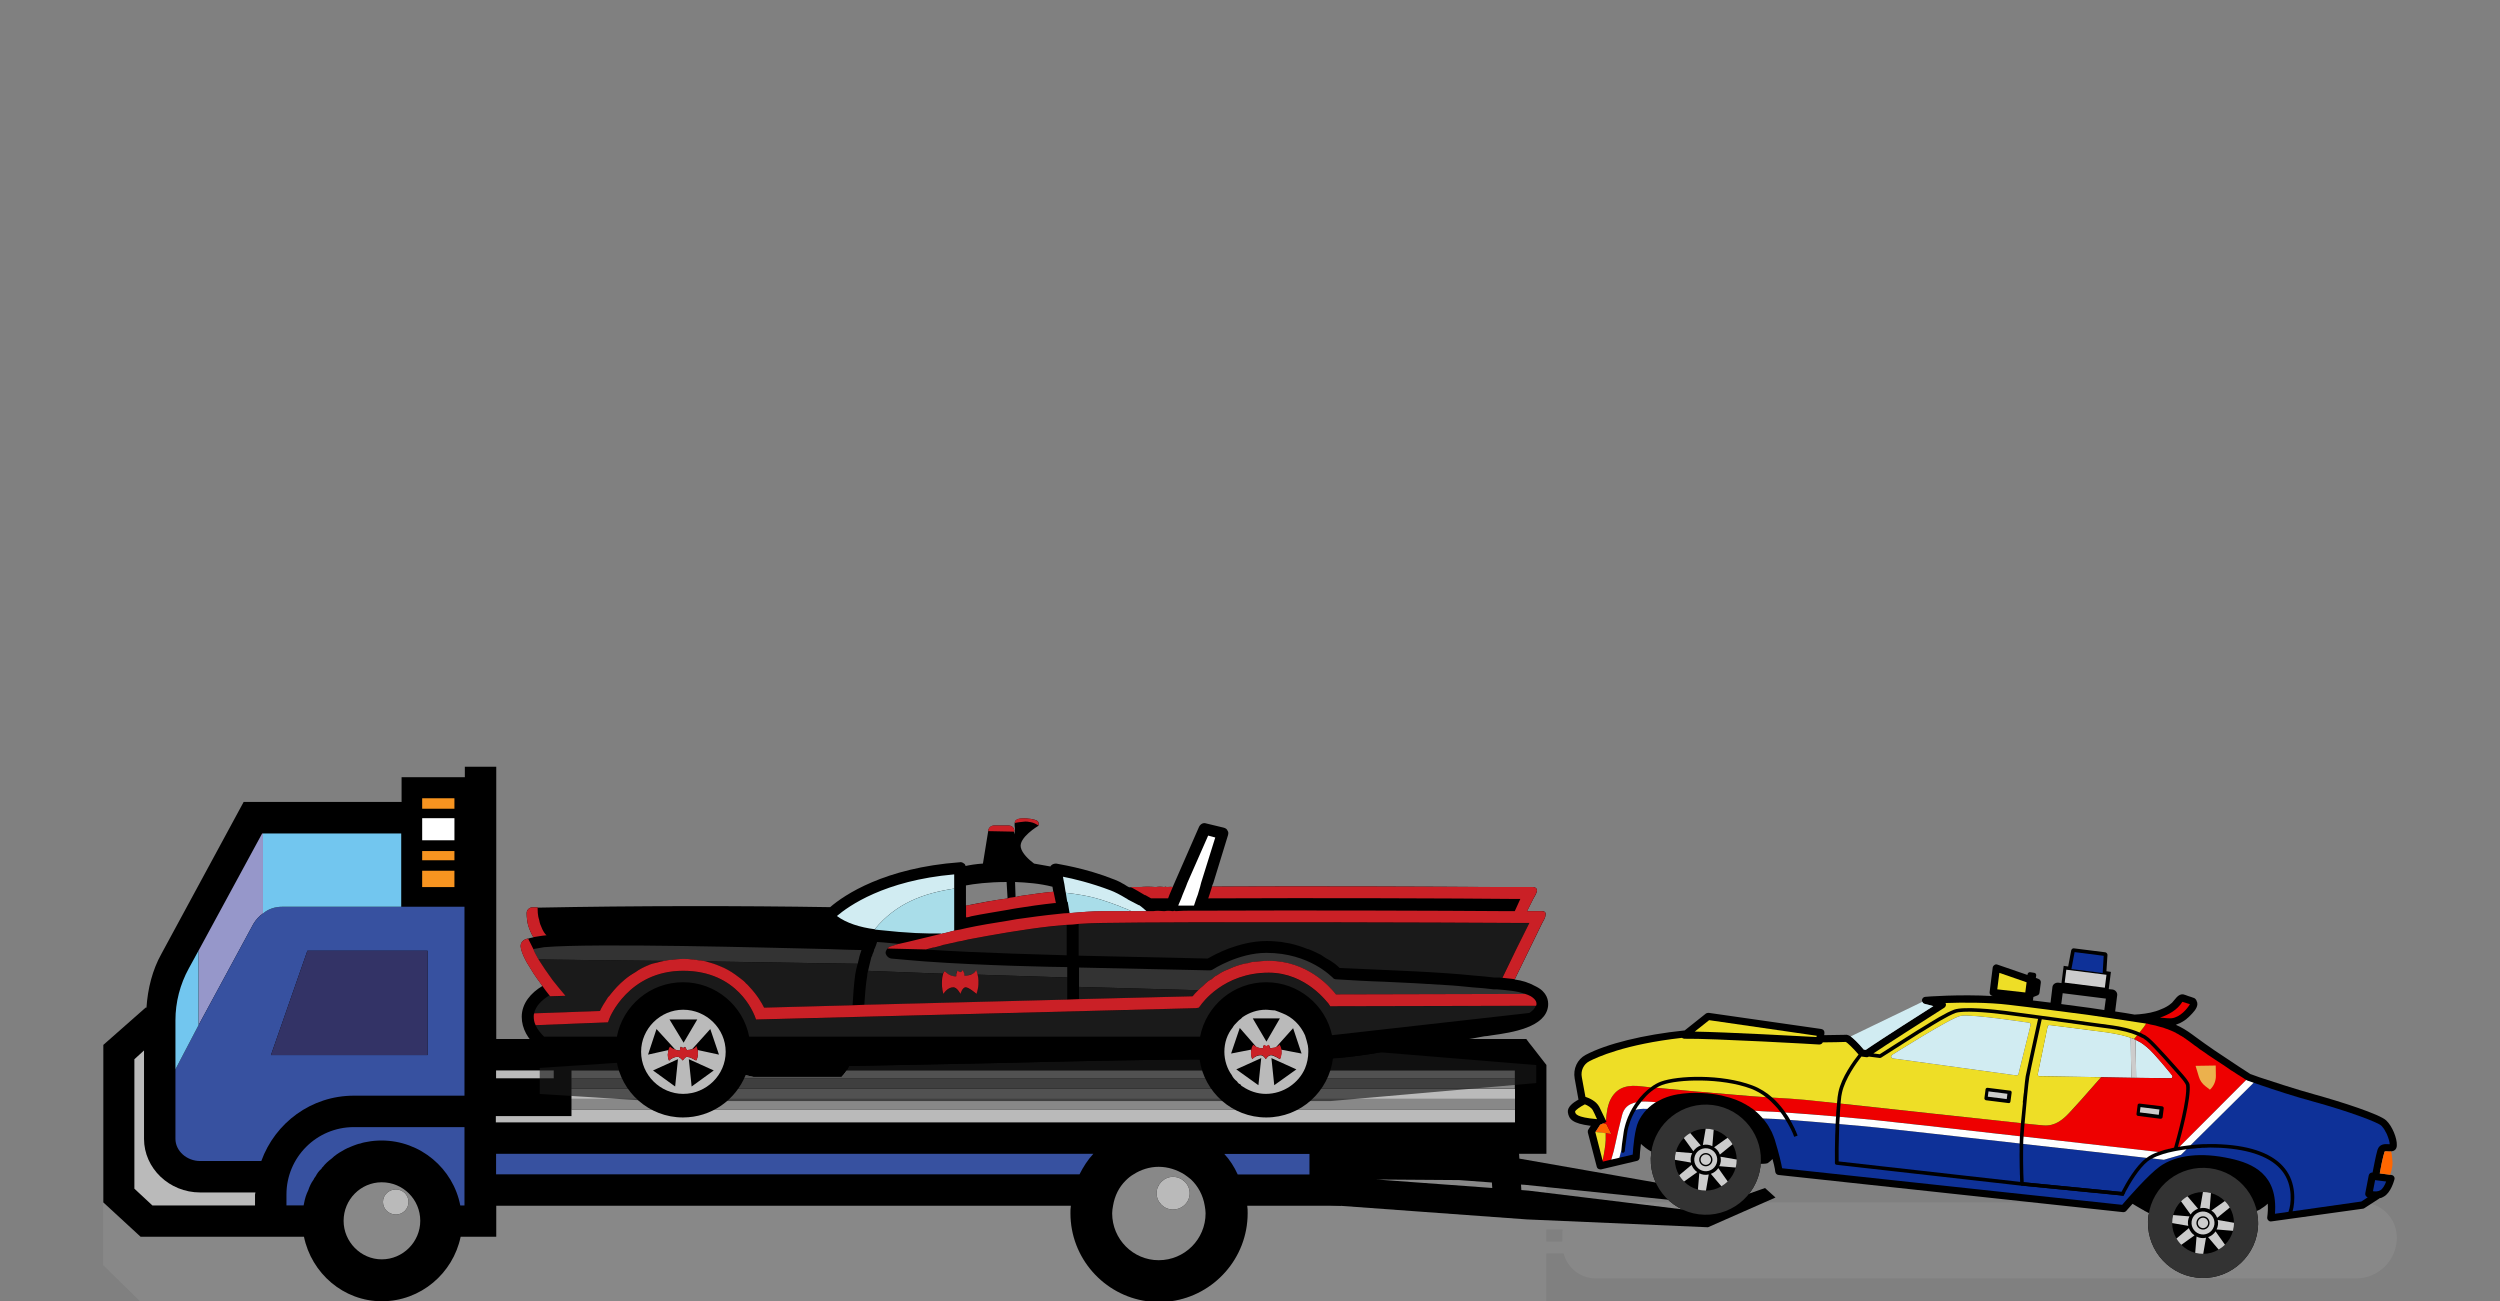 <?xml version="1.0" encoding="utf-8"?>
<!-- Generator: Adobe Illustrator 27.6.1, SVG Export Plug-In . SVG Version: 6.00 Build 0)  -->
<svg version="1.1" id="Layer_1" xmlns="http://www.w3.org/2000/svg" xmlns:xlink="http://www.w3.org/1999/xlink" x="0px" y="0px"
	 viewBox="0 0 172.91 90" style="enable-background:new 0 0 172.91 90;" xml:space="preserve">
<rect x="0" y="0" width="172.91" height="90" fill="#808080" stroke="none"/>
<style type="text/css">
	.st0{fill:#888888;}
	.st1{fill:#9697CA;}
	.st2{fill:#3751A0;}
	.st3{fill:#F79420;}
	.st4{fill:#FFFFFF;}
	.st5{fill:#BABABA;}
	.st6{fill:#72C6EF;}
	.st7{fill:#333366;}
	.st8{opacity:0.65;fill:#1A1A1A;}
	.st9{fill:#D1ECF2;}
	.st10{fill:#A9DDE9;}
	.st11{fill:#333333;}
	.st12{fill:#1A1A1A;}
	.st13{fill:#CA2026;}
	.st14{fill:#FF6600;}
	.st15{fill:#EEDE26;}
	.st16{fill:#0E3198;}
	.st17{fill:#EE0000;}
	.st18{fill:#CCCCCC;}
	.st19{fill:#EBB14D;}
</style>
<g>
	<path class="st0" d="M163.346,83.169h-53.197c-0.77,0-1.436,0.422-1.798,1.043h-2.415
		v0.824h2.147c-0.008,0.074-0.022,0.146-0.022,0.222v0.613h-2.125v0.824h2.21
		c0.262,0.992,1.158,1.727,2.232,1.727h52.573c1.559,0,2.824-1.264,2.824-2.824
		C165.775,84.256,164.687,83.169,163.346,83.169z"/>
	<g>
		<g>
			<path class="st0" d="M86.281,83.916c0-0.174,0-0.348-0.029-0.521h6.49v-1.999h14.203V90
				H80.979C83.963,89.594,86.281,87.016,86.281,83.916z M26.402,90h52.926
				c-2.984-0.406-5.302-2.984-5.302-6.084c0-0.174,0-0.348,0.029-0.521H34.311
				v2.144h-2.463C31.327,88.059,29.096,90,26.402,90z M7.135,83.163v4.337L9.685,90
				h16.717c-2.666,0-4.867-1.941-5.389-4.462H9.714L7.135,83.163z"/>
			<path d="M7.147,72.269v10.894l2.579,2.376H21.024C21.546,88.059,23.748,90,26.413,90
				c2.695,0,4.925-1.941,5.447-4.462h2.463v-2.144h39.743
				c-0.029,0.174-0.029,0.348-0.029,0.521c0,3.1,2.318,5.679,5.302,6.084h1.651
				c2.984-0.406,5.302-2.984,5.302-6.084c0-0.174,0-0.348-0.029-0.521h6.49v-3.593
				h14.203v-6.142c-0.348-0.435-0.666-0.869-1.014-1.304
				c-0.116-0.145-0.261-0.319-0.377-0.492H34.323V53.032h-2.173v0.724h-4.375
				v1.709H16.852L11.174,65.953c-0.637,1.13-0.956,2.434-1.043,3.737H10.073
				L7.147,72.269z"/>
			<path class="st1" d="M13.728,65.757v5.157l3.795-7.011
				c0.174-0.29,0.406-0.55,0.666-0.724v-5.534h-0.058L13.728,65.757z"/>
			<path class="st2" d="M90.568,79.809v1.42h-4.965c-0.232-0.521-0.55-1.014-0.927-1.42
				H90.568z"/>
			<path class="st2" d="M24.476,77.955h7.649v5.418H31.835
				c-0.492-2.55-2.752-4.491-5.447-4.491c-0.319,0-0.666,0.029-0.956,0.087
				c-0.174,0.029-0.348,0.058-0.492,0.116c-0.203,0.029-0.377,0.116-0.55,0.174
				c-0.232,0.087-0.492,0.203-0.724,0.348c-0.261,0.145-0.521,0.319-0.724,0.521
				c-0.232,0.174-0.463,0.377-0.608,0.579c-0.029,0.029-0.087,0.058-0.087,0.116
				c-0.203,0.174-0.319,0.348-0.406,0.521c-0.058,0.087-0.116,0.145-0.145,0.232
				c-0.174,0.232-0.29,0.492-0.377,0.753c-0.145,0.29-0.232,0.579-0.29,0.898
				c0,0.058-0.029,0.087-0.029,0.145h-1.188v-0.753
				C19.812,80.04,21.898,77.955,24.476,77.955z"/>
			<path class="st2" d="M12.134,73.956v4.809c0,0.84,0.782,1.536,1.709,1.536h4.23
				c0.956-2.637,3.448-4.52,6.403-4.52h7.649V62.715h-12.603
				c-0.493,0-0.956,0.145-1.333,0.463c-0.261,0.174-0.492,0.435-0.666,0.724
				L13.728,70.914L12.134,73.956z M18.74,72.971l2.521-7.214h8.315v7.214H18.74z"/>
			<path class="st3" d="M31.43,55.211v0.724H29.199v-0.724H31.43z M29.199,58.862v0.637
				h2.231v-0.637H29.199z M31.43,60.224h-2.231v1.13h2.231V60.224z"/>
			<rect x="29.2" y="56.589" class="st4" width="2.231" height="1.528"/>
			<path class="st0" d="M76.922,83.916c0,1.796,1.449,3.245,3.216,3.245
				c1.796,0,3.245-1.449,3.245-3.245c0-0.174-0.029-0.348-0.058-0.521
				c-0.116-0.724-0.463-1.362-0.956-1.825c-0.145-0.116-0.29-0.232-0.463-0.348
				c-0.521-0.319-1.13-0.521-1.767-0.521c-0.637,0-1.246,0.203-1.738,0.521
				c-0.203,0.116-0.377,0.261-0.55,0.435c-0.463,0.463-0.753,1.043-0.869,1.738
				C76.951,83.568,76.922,83.742,76.922,83.916z M79.994,82.525
				c0-0.608,0.522-1.13,1.13-1.13c0.637,0,1.159,0.521,1.159,1.13
				c0,0.637-0.521,1.13-1.159,1.13C80.515,83.655,79.994,83.163,79.994,82.525z"/>
			<path class="st2" d="M34.311,79.802v1.42h40.352c0.261-0.521,0.579-1.014,0.956-1.42
				H34.311z"/>
			<path class="st0" d="M23.765,84.437c0,1.449,1.188,2.665,2.637,2.665
				c1.477,0,2.665-1.217,2.665-2.665c0-1.478-1.188-2.666-2.665-2.666
				C24.953,81.772,23.765,82.96,23.765,84.437z M26.488,83.134
				c0-0.493,0.406-0.869,0.898-0.869c0.464,0,0.869,0.376,0.869,0.869
				c0,0.492-0.405,0.869-0.869,0.869C26.894,84.003,26.488,83.626,26.488,83.134z"/>
			<rect x="34.311" y="74.036" class="st5" width="3.987" height="0.543"/>
			<path class="st6" d="M13.061,66.974l0.666-1.217v5.157l-1.593,3.042v-3.39
				C12.134,69.321,12.453,68.075,13.061,66.974z M18.189,57.645v5.534
				c0.377-0.319,0.84-0.464,1.333-0.464h8.228v-5.07H18.189z"/>
			<rect x="39.527" y="74.043" class="st5" width="65.245" height="0.536"/>
			<path class="st5" d="M9.961,72.653v6.113c0,2.028,1.738,3.709,3.882,3.709h3.824
				c0,0.058-0.029,0.087-0.029,0.145v0.753h-7.098l-1.246-1.159v-8.952
				L9.961,72.653z"/>
			<rect x="39.526" y="75.311" class="st5" width="65.257" height="0.695"/>
			<polygon class="st5" points="34.294,77.194 34.294,77.629 104.783,77.629 104.783,76.731 
				39.526,76.731 39.526,77.194 			"/>
			<polygon class="st7" points="18.74,72.971 29.576,72.971 29.576,65.757 21.26,65.757 			"/>
			<path class="st5" d="M79.994,82.525c0,0.637,0.522,1.13,1.13,1.13
				c0.637,0,1.159-0.492,1.159-1.13c0-0.608-0.521-1.13-1.159-1.13
				C80.515,81.395,79.994,81.917,79.994,82.525z"/>
			<path class="st5" d="M26.488,83.134c0,0.492,0.406,0.869,0.898,0.869
				c0.464,0,0.869-0.377,0.869-0.869c0-0.493-0.405-0.869-0.869-0.869
				C26.894,82.264,26.488,82.641,26.488,83.134z"/>
			<rect x="39.526" y="76.006" class="st0" width="65.257" height="0.724"/>
			<rect x="39.527" y="74.576" class="st0" width="65.245" height="0.724"/>
		</g>
		<g>
			<path class="st8" d="M47.242,76.152h-2.192l-7.72-0.491v-1.799l5.463-0.36h0.687
				C44.036,75.073,45.508,76.152,47.242,76.152z M83.717,73.274
				c-4.318,0-9.65,0.131-15.31,0.262c-3.239,0.065-6.51,0.131-9.65,0.196
				h-0.033c-0.164,0.36-0.393,0.622-0.425,0.654l-0.098,0.098H52.116
				c-0.654-0.131-1.047-0.262-1.341-0.327c-0.72,1.178-2.028,1.995-3.533,1.995
				H87.577C85.745,76.152,84.207,74.942,83.717,73.274z M95.493,72.783
				c-1.341,0.229-2.682,0.425-4.024,0.458c-0.491,1.701-2.028,2.911-3.893,2.911
				h4.482l14.197-1.243v-1.243L95.493,72.783z"/>
			<g>
				<path d="M36.085,70.329c0,1.637,1.772,2.947,3.24,2.947h3.304
					c0.325,2.265,2.254,4.012,4.609,4.012c1.964,0,3.638-1.213,4.331-2.928
					c0.162,0.04,0.338,0.081,0.549,0.125h6.086l0.091-0.102
					c0.034-0.034,0.271-0.294,0.429-0.655h0.034
					c3.139-0.057,6.413-0.124,9.654-0.192c5.338-0.128,10.372-0.244,14.557-0.257
					c0.326,2.264,2.255,4.009,4.609,4.009c2.386,0,4.332-1.793,4.618-4.102
					c1.101-0.071,2.202-0.212,3.304-0.407c0.192-0.034,0.418-0.056,0.621-0.09
					l0.779-0.135c0.824-0.135,1.638-0.226,2.416-0.361
					c1.118-0.158,2.236-0.294,3.342-0.519c0.135,0,0.294-0.034,0.519-0.068
					c1.411-0.192,3.737-0.553,3.896-2.032c0.034-0.384-0.068-0.948-0.813-1.332
					c-0.497-0.271-0.971-0.429-1.501-0.497l1.908-3.907
					c0.068-0.135,0.226-0.361,0.226-0.553c0.034-0.169-0.034-0.271-0.294-0.271
					h-0.982l0.429-0.847c0.068-0.124,0.226-0.361,0.26-0.553
					c0-0.135-0.068-0.26-0.327-0.26h-2.484
					c-4.144-0.034-12.737-0.067-19.624-0.034h-0.056l0.102-0.248l1.016-3.308
					c0.034-0.125,0.034-0.226-0.034-0.316c-0.034-0.102-0.136-0.169-0.26-0.203
					l-1.219-0.294c-0.192-0.068-0.384,0.034-0.486,0.226l-1.705,3.895l-0.124,0.282
					c-0.125-0.034-0.282,0-0.418,0c-0.056-0.034-0.09-0.034-0.158,0
					c-0.226-0.034-0.395-0.034-0.587,0c-0.429-0.034-0.757-0.034-1.084,0
					l-0.666,0.011c-0.034,0-0.034,0-0.034,0h-0.068
					c-0.192-0.09-0.294-0.192-0.451-0.26c-0.203-0.135-0.395-0.192-0.531-0.26
					c-2.123-0.847-3.986-1.084-4.054-1.118c-0.135,0-0.26,0.034-0.361,0.135
					c-0.034,0.034-0.034,0.034-0.034,0.068c-0.384-0.068-0.779-0.135-1.141-0.203
					c-0.395-0.294-0.824-0.712-0.914-1.106c-0.17-0.689,1.208-1.502,1.208-1.502
					s0.011-0.034,0.022-0.057c0.011-0.067,0.023-0.214-0.101-0.293
					c-0.17-0.102-0.598-0.192-1.118-0.158c-0.486,0.034-0.429,0.327-0.429,0.327
					c-0.012,0.011-0.012,0.011-0.012,0.011s0,0.067,0,0.169
					c0.034,0.158,0.034,0.35,0,0.587l-0.034-0.169l0.011-0.113
					c-0.023-0.192-0.192-0.327-0.384-0.327h-1.017c-0.192,0-0.361,0.136-0.395,0.327
					l-0.011,0.079l-0.361,2.224c-0.497,0.034-0.915,0.102-1.208,0.169
					c0-0.034,0-0.034,0-0.034c-0.034-0.067-0.034-0.101-0.102-0.135
					c-0.067-0.057-0.192-0.124-0.293-0.09c-5.205,0.384-7.983,2.258-8.965,3.105
					c-6.143-0.101-13.459-0.101-20.234,0.034c0-0.011,0-0.011,0-0.023h-0.361
					c-0.192,0-0.395,0.169-0.395,0.395c0,0.294,0.034,0.587,0.102,0.847
					c0.102,0.316,0.215,0.587,0.35,0.802c0,0.011,0.023,0.023,0.023,0.034
					c-0.011,0-0.011,0-0.023,0c-0.124,0.034-0.248,0.045-0.339,0.09l-0.011-0.011
					c-0.192,0.034-0.294,0.101-0.361,0.169c-0.091,0.068-0.158,0.226-0.158,0.361
					c0.034,0.395,0.327,1.016,0.723,1.603c0.226,0.395,0.519,0.779,0.779,1.14
					c0,0,0,0.011,0.011,0.011l-0.023,0.011C36.74,68.658,36.085,69.381,36.085,70.329z
					 M70.207,61.003c0.813,0.034,1.705,0.101,2.585,0.327l0.057,0.35
					c-0.802,0.068-1.559,0.192-2.303,0.294c-0.091,0.034-0.192,0.034-0.294,0.068
					h-0.012l-0.034-1.005V61.003z M66.808,61.24
					c0.519-0.102,1.536-0.237,2.812-0.237l0.068,1.14
					c-0.948,0.124-1.829,0.282-2.642,0.452c-0.056,0.034-0.169,0.045-0.237,0.045
					V61.24z"/>
				<path class="st9" d="M79.309,63.027H78.263c-0.196-0.098-0.425-0.196-0.622-0.262
					c-0.196-0.098-0.393-0.164-0.589-0.229c-0.131-0.065-0.294-0.098-0.458-0.164
					c-0.556-0.196-1.145-0.36-1.734-0.458c-0.393-0.065-0.785-0.131-1.145-0.164
					l-0.033-0.164l-0.065-0.425l-0.065-0.327l-0.033-0.196
					c0.687,0.131,1.93,0.425,3.304,0.949c0.262,0.098,0.654,0.294,1.08,0.556
					c0.033,0,0.065,0.033,0.098,0.065c0.262,0.131,0.491,0.262,0.753,0.393h0.033
					C78.982,62.732,79.113,62.863,79.309,63.027z M57.883,63.354
					c0.654,0.491,1.603,0.785,2.617,0.916c1.472-1.799,3.37-2.486,5.496-2.813
					v-0.981C61.154,60.9,58.7,62.667,57.883,63.354z"/>
				<path class="st10" d="M78.263,63.027h-1.995c-0.752,0-1.505,0.065-2.29,0.131
					l-0.131-0.785H73.814l-0.098-0.622c0.36,0.033,0.753,0.098,1.145,0.164
					c0.589,0.098,1.178,0.262,1.734,0.458c0.164,0.065,0.327,0.098,0.458,0.164
					c0.196,0.065,0.393,0.131,0.589,0.229C77.837,62.831,78.066,62.929,78.263,63.027
					z M60.5,64.27c0.033,0.033,0.065,0.033,0.098,0.033
					c2.421,0.262,3.337,0.262,4.482,0.262v0.033
					c0.294-0.065,0.589-0.131,0.916-0.229v-2.911
					C63.869,61.784,61.972,62.471,60.5,64.27z"/>
				<path class="st11" d="M59.584,65.709c0,0.033-0.033,0.065-0.033,0.098
					c-0.033,0.065-0.033,0.131-0.065,0.196c-0.065,0.196-0.098,0.425-0.164,0.654
					h-0.033l-10.501-0.164c-0.164-0.033-0.294-0.065-0.458-0.065
					c-0.164-0.033-0.327-0.065-0.524-0.065c-0.164-0.033-0.36-0.033-0.556-0.033
					c-0.295,0-0.556,0.033-0.818,0.065c-0.164,0-0.295,0.033-0.458,0.065H45.877
					l-8.636-0.098c-0.164-0.294-0.295-0.523-0.36-0.72
					c0.164-0.033,0.425-0.065,0.752-0.131c3.533-0.295,15.408,0.033,19.66,0.131
					C58.275,65.677,59.06,65.709,59.584,65.709z M103.517,68.424h-0.229
					c-0.491-0.065-0.949-0.098-1.407-0.131c-0.654-0.065-1.276-0.131-1.93-0.164
					c-1.407-0.098-2.813-0.164-4.22-0.229c-1.112-0.033-2.192-0.098-3.271-0.164
					c-0.131,0-0.229-0.033-0.295-0.131c-0.033,0-1.57-1.701-4.58-1.701
					c-1.93,0-3.697,1.145-3.697,1.145c-0.098,0.065-0.164,0.065-0.262,0.065
					l-8.996-0.196v1.341l8.244,0.229c0.098-0.098,0.196-0.196,0.327-0.295
					c0.098-0.098,0.229-0.229,0.36-0.327c0.065-0.033,0.131-0.098,0.229-0.131
					c0.098-0.098,0.229-0.196,0.327-0.262c0.033,0,0.033,0,0.033,0
					c0.229-0.164,0.458-0.295,0.72-0.393c0.294-0.131,0.589-0.262,0.949-0.36
					c0.131-0.033,0.327-0.098,0.491-0.098c0.164-0.065,0.327-0.098,0.523-0.098
					c0.295-0.033,0.589-0.065,0.916-0.065c2.617,0,4.187,1.734,4.645,2.323h0.065
					l13.02-0.033C104.891,68.523,104.204,68.49,103.517,68.424z M67.075,67.41v0.033
					c-0.196,0.065-0.36,0.065-0.36,0.065s0-0.065-0.033-0.131L67.075,67.41z
					 M66.159,67.377v0.033c0,0.033-0.033,0.033-0.033,0.033c0,0.065,0,0.098,0,0.098
					c-0.262,0-0.458-0.098-0.589-0.196L66.159,67.377z M73.814,66.887v0.72
					l-6.216-0.196c0-0.065,0-0.098-0.033-0.131
					c-0.033-0.131-0.065-0.196-0.065-0.196c-0.033,0.196-0.229,0.294-0.393,0.327
					H67.075v0.033c-0.196,0.065-0.36,0.065-0.36,0.065s0-0.065-0.033-0.131
					c0-0.098-0.065-0.196-0.098-0.262c0-0.065-0.065,0.131-0.164,0.131
					c-0.065,0-0.131-0.065-0.196-0.098c0,0-0.033,0.033-0.033,0.065
					c-0.033,0-0.033,0.033-0.033,0.065v0.131c0,0.033-0.033,0.033-0.033,0.033
					c0,0.065,0,0.098,0,0.098c-0.262,0-0.458-0.098-0.589-0.196
					c-0.065-0.033-0.098-0.098-0.164-0.131c0-0.033,0-0.033-0.033-0.033
					c0,0-0.033-0.033-0.033,0.033c-0.033,0.033-0.033,0.033-0.065,0.065
					c0,0,0,0.033-0.033,0.065l-5.169-0.196c0.065-0.327,0.164-0.654,0.229-0.949
					c0.033-0.065,0.065-0.098,0.065-0.164c0.033-0.065,0.065-0.164,0.098-0.229
					c0-0.033,0.033-0.098,0.033-0.131v-0.033c0,0,0,0,0.033-0.033
					c0.065-0.164,0.131-0.327,0.164-0.458c0.589,0.033,1.08,0.098,1.505,0.131
					c-0.393,0.131-0.622,0.196-0.622,0.196c-0.065,0.033-0.131,0.065-0.164,0.131
					c-0.065,0.065-0.131,0.196-0.131,0.295c0.033,0.196,0.196,0.36,0.393,0.393
					c0.36,0.033,0.72,0.065,1.112,0.098c0.36,0.033,0.785,0.065,1.178,0.098
					C67.958,66.789,73.127,66.887,73.814,66.887z"/>
				<path class="st4" d="M84.053,57.924l-0.981,3.14l-0.065,0.262l-0.164,0.556
					l-0.098,0.262l-0.164,0.491h-1.08v-0.033l0.196-0.458l0.098-0.262
					l0.229-0.556l0.098-0.262l1.439-3.271L84.053,57.924z"/>
				<path class="st5" d="M46.186,72.822V72.942c0-0.03,0.015-0.075,0.015-0.12
					c0-0.03,0-0.045,0.015-0.075C46.186,72.777,46.186,72.792,46.186,72.822z
					 M46.276,73.362c0,0-0.045-0.075-0.075-0.225
					c0.015,0.15,0.06,0.24,0.06,0.24S46.261,73.362,46.276,73.362z
					 M46.861,73.092c-0.165,0-0.315,0.075-0.42,0.135
					c0.105-0.06,0.24-0.12,0.42-0.12c0.06,0,0.105,0.015,0.15,0.045
					C46.966,73.107,46.921,73.092,46.861,73.092z M47.026,72.657
					c0,0,0-0.12,0.03-0.21c-0.045,0.09-0.045,0.18-0.045,0.18
					c-0.15,0-0.27-0.03-0.345-0.075c-0.045,0-0.045,0-0.045,0
					C46.726,72.612,46.861,72.657,47.026,72.657z M47.086,72.402h0.015v-0.015h-0.015
					V72.402z M47.221,73.347c-0.045-0.045-0.105-0.135-0.195-0.18
					c0.105,0.09,0.18,0.21,0.18,0.21s0,0,0.015-0.015
					C47.221,73.362,47.221,73.362,47.221,73.347z M47.221,72.462
					c0.015,0.015,0.015,0.015,0.03,0.015c0.025,0,0.032-0.02,0.049-0.031
					c-0.016,0.006-0.026,0.016-0.049,0.016
					C47.236,72.462,47.221,72.462,47.221,72.462z M47.371,72.402
					c-0.018,0.018-0.047,0.028-0.071,0.044
					C47.345,72.429,47.371,72.402,47.371,72.402z M47.401,72.387
					c-0.015,0-0.015,0-0.03,0.015c0.06,0.045,0.09,0.135,0.105,0.18
					C47.476,72.522,47.461,72.447,47.401,72.387z M47.311,73.242
					c0.075-0.075,0.165-0.135,0.255-0.135c-0.015-0.015-0.015-0.015-0.03-0.015
					C47.446,73.092,47.356,73.167,47.311,73.242z M47.881,72.552
					c-0.045,0.015-0.09,0.03-0.135,0.045c0.045,0,0.105-0.015,0.15-0.045
					H47.881z M48.151,73.347c0.03,0.015,0.045,0.03,0.045,0.03
					c0.15-0.315,0.105-0.555,0.075-0.75h-0.015
					C48.286,72.822,48.301,73.077,48.151,73.347z M47.881,72.552
					c-0.045,0.015-0.09,0.03-0.135,0.045c0.045,0,0.105-0.015,0.15-0.045
					H47.881z M46.186,72.822V72.942c0-0.03,0.015-0.075,0.015-0.12
					c0-0.03,0-0.045,0.015-0.075C46.186,72.777,46.186,72.792,46.186,72.822z
					 M46.666,72.552c-0.045,0-0.045,0-0.045,0c0.105,0.06,0.24,0.105,0.405,0.105
					c0,0,0-0.12,0.03-0.21c-0.045,0.09-0.045,0.18-0.045,0.18
					C46.861,72.627,46.741,72.597,46.666,72.552z M47.086,72.387v0.015h0.015v-0.015
					H47.086z M47.371,72.402c-0.018,0.018-0.047,0.028-0.071,0.044
					C47.345,72.429,47.371,72.402,47.371,72.402z M47.251,72.462
					c-0.015,0-0.03,0-0.03,0c0.015,0.015,0.015,0.015,0.03,0.015
					c0.025,0,0.032-0.02,0.049-0.031C47.284,72.452,47.274,72.462,47.251,72.462z
					 M47.401,72.387c-0.015,0-0.015,0-0.03,0.015
					c0.06,0.045,0.09,0.135,0.105,0.18
					C47.476,72.522,47.461,72.447,47.401,72.387z M44.341,72.747
					c0,1.605,1.335,2.91,2.91,2.91c1.605,0,2.94-1.305,2.94-2.91
					c0-1.605-1.335-2.91-2.94-2.91C45.676,69.837,44.341,71.142,44.341,72.747z
					 M48.226,70.512l-0.945,1.605l-0.975-1.605H48.226z M47.641,73.257l1.725,0.78
					l-1.53,1.11L47.641,73.257z M47.011,73.152
					c-0.045-0.045-0.09-0.06-0.15-0.06c-0.165,0-0.315,0.075-0.42,0.135
					c-0.105,0.06-0.165,0.135-0.165,0.135s-0.045-0.075-0.075-0.225
					c0-0.045-0.015-0.12-0.015-0.195c0-0.03,0.015-0.075,0.015-0.12
					c0-0.03,0-0.045,0.015-0.075c0-0.045,0-0.09,0.015-0.12L44.821,72.942
					l0.585-1.77l1.26,1.38c-0.045,0-0.045,0-0.045,0
					c0.105,0.06,0.24,0.105,0.405,0.105c0,0,0-0.12,0.03-0.21l0.015-0.015
					c-0.015-0.015,0-0.015,0.015-0.03h0.015c0.015,0,0.03,0.015,0.045,0.03
					c0,0,0,0,0.015,0.015c0.015,0,0.03,0.015,0.06,0.015
					c0.015,0.015,0.015,0.015,0.03,0.015c0.025,0,0.032-0.02,0.049-0.031
					c0.045-0.017,0.071-0.044,0.071-0.044c0.06,0.045,0.09,0.135,0.105,0.18
					c0.015,0.015,0.015,0.015,0.015,0.03s0,0.015,0,0.015s0.03,0,0.06,0
					c0.015,0,0.045,0,0.06-0.015h0.06c0.03-0.015,0.06-0.015,0.075-0.015
					c0.045,0,0.105-0.015,0.15-0.045h-0.015l1.245-1.38l0.6,1.77
					l-1.455-0.315h-0.015c0.03,0.195,0.045,0.45-0.105,0.72c0,0,0,0-0.015,0
					l-0.015-0.015c0,0-0.015,0-0.03-0.015c0,0,0,0-0.015,0
					c-0.015,0-0.03-0.015-0.045-0.03c-0.135-0.075-0.33-0.18-0.465-0.18
					c-0.015-0.015-0.015-0.015-0.03-0.015c-0.09,0-0.18,0.075-0.225,0.15
					l-0.03,0.03c-0.03,0.03-0.045,0.06-0.06,0.075
					c-0.045-0.045-0.105-0.135-0.195-0.18
					C47.026,73.167,47.026,73.167,47.011,73.152z M45.166,74.037l1.725-0.78
					l-0.195,1.89L45.166,74.037z M46.186,72.822V72.942
					c0-0.03,0.015-0.075,0.015-0.12c0-0.03,0-0.045,0.015-0.075
					C46.186,72.777,46.186,72.792,46.186,72.822z M46.276,73.362
					c0,0-0.045-0.075-0.075-0.225c0.015,0.15,0.06,0.24,0.06,0.24
					S46.261,73.362,46.276,73.362z M46.861,73.092c-0.165,0-0.315,0.075-0.42,0.135
					c0.105-0.06,0.24-0.12,0.42-0.12c0.06,0,0.105,0.015,0.15,0.045
					C46.966,73.107,46.921,73.092,46.861,73.092z M47.026,72.657
					c0,0,0-0.12,0.03-0.21c-0.045,0.09-0.045,0.18-0.045,0.18
					c-0.15,0-0.27-0.03-0.345-0.075c-0.045,0-0.045,0-0.045,0
					C46.726,72.612,46.861,72.657,47.026,72.657z M47.086,72.402h0.015v-0.015h-0.015
					V72.402z M47.221,73.347c-0.045-0.045-0.105-0.135-0.195-0.18
					c0.105,0.09,0.18,0.21,0.18,0.21s0,0,0.015-0.015
					C47.221,73.362,47.221,73.362,47.221,73.347z M47.371,72.402
					c-0.018,0.018-0.047,0.028-0.071,0.044
					C47.345,72.429,47.371,72.402,47.371,72.402z M47.221,72.462
					c0.015,0.015,0.015,0.015,0.03,0.015c0.025,0,0.032-0.02,0.049-0.031
					c-0.016,0.006-0.026,0.016-0.049,0.016
					C47.236,72.462,47.221,72.462,47.221,72.462z M47.401,72.387
					c-0.015,0-0.015,0-0.03,0.015c0.06,0.045,0.09,0.135,0.105,0.18
					C47.476,72.522,47.461,72.447,47.401,72.387z M47.311,73.242
					c0.075-0.075,0.165-0.135,0.255-0.135c-0.015-0.015-0.015-0.015-0.03-0.015
					C47.446,73.092,47.356,73.167,47.311,73.242z M47.881,72.552
					c-0.045,0.015-0.09,0.03-0.135,0.045c0.045,0,0.105-0.015,0.15-0.045
					H47.881z M48.151,73.347c0.03,0.015,0.045,0.03,0.045,0.03
					c0.15-0.315,0.105-0.555,0.075-0.75h-0.015
					C48.286,72.822,48.301,73.077,48.151,73.347z M46.186,72.822V72.942
					c0-0.03,0.015-0.075,0.015-0.12c0-0.03,0-0.045,0.015-0.075
					C46.186,72.777,46.186,72.792,46.186,72.822z M46.276,73.362
					c0,0-0.045-0.075-0.075-0.225c0.015,0.15,0.06,0.24,0.06,0.24
					S46.261,73.362,46.276,73.362z M46.861,73.092c-0.165,0-0.315,0.075-0.42,0.135
					c0.105-0.06,0.24-0.12,0.42-0.12c0.06,0,0.105,0.015,0.15,0.045
					C46.966,73.107,46.921,73.092,46.861,73.092z M47.026,72.657
					c0,0,0-0.12,0.03-0.21c-0.045,0.09-0.045,0.18-0.045,0.18
					c-0.15,0-0.27-0.03-0.345-0.075c-0.045,0-0.045,0-0.045,0
					C46.726,72.612,46.861,72.657,47.026,72.657z M47.086,72.402h0.015v-0.015h-0.015
					V72.402z M47.221,73.347c-0.045-0.045-0.105-0.135-0.195-0.18
					c0.105,0.09,0.18,0.21,0.18,0.21s0,0,0.015-0.015
					C47.221,73.362,47.221,73.362,47.221,73.347z M47.221,72.462
					c0.015,0.015,0.015,0.015,0.03,0.015c0.025,0,0.032-0.02,0.049-0.031
					c-0.016,0.006-0.026,0.016-0.049,0.016
					C47.236,72.462,47.221,72.462,47.221,72.462z M47.371,72.402
					c-0.018,0.018-0.047,0.028-0.071,0.044
					C47.345,72.429,47.371,72.402,47.371,72.402z M47.401,72.387
					c-0.015,0-0.015,0-0.03,0.015c0.06,0.045,0.09,0.135,0.105,0.18
					C47.476,72.522,47.461,72.447,47.401,72.387z M47.311,73.242
					c0.075-0.075,0.165-0.135,0.255-0.135c-0.015-0.015-0.015-0.015-0.03-0.015
					C47.446,73.092,47.356,73.167,47.311,73.242z M47.881,72.552
					c-0.045,0.015-0.09,0.03-0.135,0.045c0.045,0,0.105-0.015,0.15-0.045
					H47.881z M48.151,73.347c0.03,0.015,0.045,0.03,0.045,0.03
					c0.15-0.315,0.105-0.555,0.075-0.75h-0.015
					C48.286,72.822,48.301,73.077,48.151,73.347z"/>
				<path class="st5" d="M84.682,72.747c0,0.585,0.195,1.185,0.51,1.605
					c0.075,0.165,0.195,0.315,0.36,0.435c0.075,0.12,0.15,0.195,0.225,0.195
					c0.045,0.075,0.075,0.12,0.165,0.165c0.465,0.315,1.02,0.51,1.605,0.51
					c1.215,0,2.28-0.75,2.715-1.77c0.15-0.36,0.225-0.75,0.225-1.14
					c0-0.15,0-0.27-0.03-0.435c-0.045-0.225-0.12-0.465-0.195-0.705
					c-0.315-0.705-0.87-1.26-1.575-1.53c-0.165-0.075-0.315-0.12-0.51-0.195
					c-0.195,0-0.435-0.045-0.63-0.045c-0.585,0-1.14,0.195-1.605,0.51
					c-0.045,0.045-0.09,0.09-0.12,0.12c-0.075,0.045-0.165,0.12-0.27,0.24
					c-0.12,0.12-0.24,0.24-0.285,0.345
					C84.877,71.532,84.682,72.117,84.682,72.747z M88.522,70.437l-0.93,1.605
					l-0.945-1.605H88.522z M87.937,73.182l1.725,0.78l-1.53,1.095L87.937,73.182z
					 M85.507,73.962l1.725-0.78l-0.195,1.875L85.507,73.962z M85.147,72.867
					l0.6-1.77l1.125,1.29l0.045,0.045c0.12,0.045,0.24,0.075,0.435,0.075
					c0,0,0-0.15,0.075-0.225c0.075,0.03,0.12,0.075,0.165,0.075
					c0.075,0,0.15-0.12,0.15-0.075c0.075,0.075,0.12,0.225,0.12,0.225
					s0.075,0,0.15-0.03c0.09,0,0.165,0,0.24-0.045l1.185-1.32l0.585,1.755
					l-1.41-0.27c0.03,0.15,0.03,0.39-0.09,0.66
					c0,0-0.42-0.27-0.615-0.27c-0.21,0-0.36,0.27-0.36,0.27
					s-0.15-0.27-0.36-0.27c-0.345,0-0.585,0.27-0.585,0.27
					s-0.075-0.195-0.075-0.555v-0.105L85.147,72.867z"/>
				<path class="st12" d="M36.941,70.097l4.55-0.162c0.1-0.238,0.3-0.563,0.562-0.95
					c0.063-0.075,0.125-0.138,0.188-0.238c0.262-0.325,0.562-0.65,0.95-0.975
					c0.237-0.2,0.462-0.4,0.75-0.525c0.263-0.2,0.6-0.362,0.925-0.487
					c0,0,0.025,0,0.063-0.038c0.163-0.063,0.325-0.1,0.487-0.125
					c0.138-0.075,0.3-0.1,0.463-0.137l-8.637-0.1
					c0.262,0.425,0.625,0.95,0.987,1.438c0.125,0.175,0.25,0.338,0.388,0.5
					c0.163,0.187,0.325,0.388,0.488,0.587l-1.05,0.025
					c-0.025,0-0.025-0.025-0.063-0.063C37.503,69.147,37.041,69.572,36.941,70.097z
					 M48.791,66.497c0.363,0.1,0.687,0.187,0.975,0.325
					c0.425,0.163,0.762,0.363,1.087,0.588c0.125,0.1,0.262,0.2,0.388,0.3
					c0.137,0.087,0.262,0.187,0.363,0.325c0.1,0.062,0.162,0.162,0.225,0.225
					c0.562,0.587,0.85,1.113,1.013,1.438l6.125-0.163
					c0.025-0.55,0.1-1.562,0.188-2.162c0.037-0.225,0.1-0.488,0.162-0.713
					h-0.025L48.791,66.497z M74.628,68.26v0.85l7.85-0.2
					c0.075-0.088,0.237-0.262,0.4-0.425L74.628,68.26z M59.778,69.51
					l14.037-0.363v-1.537l-6.213-0.2c0.063,0.3,0.125,0.787-0.075,1.337
					c0,0-0.525-0.45-0.75-0.45s-0.362,0.45-0.362,0.45
					s-0.225-0.45-0.488-0.45c-0.425,0-0.688,0.45-0.688,0.45
					s-0.125-0.325-0.1-0.913c0-0.225,0.037-0.387,0.075-0.487l-5.175-0.2
					c-0.038,0.137-0.063,0.225-0.063,0.363
					C59.878,68.035,59.816,68.947,59.778,69.51z M59.778,69.51l14.037-0.363v-1.537
					l-6.213-0.2c0.063,0.3,0.125,0.787-0.075,1.337
					c0,0-0.525-0.45-0.75-0.45s-0.362,0.45-0.362,0.45
					s-0.225-0.45-0.488-0.45c-0.425,0-0.688,0.45-0.688,0.45
					s-0.125-0.325-0.1-0.913c0-0.225,0.037-0.387,0.075-0.487l-5.175-0.2
					c-0.038,0.137-0.063,0.225-0.063,0.363
					C59.878,68.035,59.816,68.947,59.778,69.51z M82.478,68.91
					c0.075-0.088,0.237-0.262,0.4-0.425l-8.25-0.225v0.85L82.478,68.91z
					 M37.041,70.91c0.137,0.3,0.362,0.563,0.587,0.788h5.038
					c0.412-2.137,2.3-3.763,4.575-3.763c2.262,0,4.162,1.625,4.575,3.763h31.187
					c0.413-2.137,2.3-3.763,4.575-3.763c2.225,0,4.1,1.575,4.55,3.662
					l13.65-1.537c0.225-0.162,0.388-0.3,0.425-0.487l-14.2,0.025
					l-0.137-0.188c-0.025,0-1.5-2.125-4.113-2.125c-3.15,0-4.65,2.15-4.713,2.25
					l-0.137,0.163l-0.188,0.037l-30.425,0.788l-0.1-0.263
					c-0.063-0.137-1.15-3.112-4.937-3.112c-3.8,0-5.1,3.275-5.1,3.3
					l-0.1,0.262L37.041,70.91z M74.628,68.26v0.85l7.85-0.2
					c0.075-0.088,0.237-0.262,0.4-0.425L74.628,68.26z M59.778,69.51
					l14.037-0.363v-1.537l-6.213-0.2c0.063,0.3,0.125,0.787-0.075,1.337
					c0,0-0.525-0.45-0.75-0.45s-0.362,0.45-0.362,0.45
					s-0.225-0.45-0.488-0.45c-0.425,0-0.688,0.45-0.688,0.45
					s-0.125-0.325-0.1-0.913c0-0.225,0.037-0.387,0.075-0.487l-5.175-0.2
					c-0.038,0.137-0.063,0.225-0.063,0.363
					C59.878,68.035,59.816,68.947,59.778,69.51z M64.028,65.672
					c3.925,0.263,8.937,0.363,9.75,0.4v-2.1
					c-0.363,0.037-0.713,0.075-1.075,0.1c-2.025,0.225-4.025,0.587-5.762,0.912
					c-0.262,0.075-0.525,0.137-0.788,0.163c-0.025,0-0.063,0.038-0.088,0.038
					c-0.262,0.063-0.525,0.1-0.762,0.162h-0.025c-0.038,0-0.063,0.038-0.1,0.038
					c-0.037,0-0.062,0.025-0.1,0.025c-0.163,0.038-0.325,0.1-0.488,0.138
					c-0.038,0-0.038,0-0.063,0C64.366,65.572,64.191,65.647,64.028,65.672z
					 M74.603,63.91v2.187l8.925,0.2c0.225-0.125,0.75-0.425,1.437-0.687
					c0.725-0.263,1.638-0.525,2.625-0.525c0.025,0,0.025,0,0.062,0
					c0.363,0,0.688,0.038,0.975,0.063c0.2,0.038,0.363,0.075,0.562,0.1
					c0.45,0.1,0.875,0.237,1.275,0.4h0.038
					c0.325,0.125,0.587,0.263,0.85,0.388c0.225,0.163,0.45,0.3,0.65,0.4
					c0.125,0.087,0.225,0.162,0.325,0.225c0.162,0.125,0.262,0.225,0.325,0.287
					c1.05,0.038,2.063,0.1,3.113,0.138c1.4,0.062,2.85,0.125,4.25,0.225
					c0.65,0.038,1.275,0.1,1.925,0.163c0.462,0.038,0.95,0.075,1.412,0.137
					h0.363l0.187,0.025l0.95-1.963l0.925-1.825h-0.587
					c-5.137-0.038-23.1-0.1-28.925,0C75.716,63.847,75.153,63.872,74.603,63.91z"
					/>
				<path class="st13" d="M37.41,64.032c-0.065-0.131-0.098-0.294-0.131-0.458
					c0,0-0.098-0.196-0.098-0.818H36.821c-0.196,0-0.393,0.164-0.393,0.393
					c0,0.295,0.033,0.589,0.098,0.851c0.098,0.327,0.229,0.589,0.36,0.818
					c0.229-0.033,0.523-0.098,0.916-0.131
					C37.705,64.621,37.541,64.392,37.41,64.032z M66.721,67.5
					c0,0-0.033-0.262-0.131-0.393c0-0.065-0.065,0.131-0.164,0.131
					c-0.065,0-0.131-0.065-0.196-0.098c-0.098,0.131-0.098,0.393-0.098,0.393
					c-0.458,0-0.72-0.295-0.785-0.36c0,0-0.164,0.065-0.196,0.654
					s0.098,0.916,0.098,0.916s0.262-0.458,0.687-0.458
					c0.262,0,0.491,0.458,0.491,0.458s0.131-0.458,0.36-0.458
					s0.752,0.458,0.752,0.458c0.327-0.949-0.033-1.668-0.033-1.668
					C67.408,67.467,66.721,67.5,66.721,67.5z M106.598,63.018h-2.486
					c-4.383-0.033-13.739-0.065-20.805-0.033h-0.818c-0.393,0-0.785,0-1.178,0.033
					c-0.065-0.033-0.098-0.033-0.164,0c-0.033,0-0.065,0-0.065,0
					c-0.196-0.033-0.36-0.033-0.524,0c-0.033,0-0.033,0-0.065,0
					c-0.327-0.033-0.491-0.033-0.72,0h-3.5c-0.752,0-1.505,0.065-2.29,0.131
					c-0.262,0-0.523,0.033-0.818,0.065c-0.981,0.098-1.93,0.229-2.846,0.36
					c-0.196,0.033-0.393,0.065-0.556,0.098c-1.047,0.164-2.028,0.327-2.944,0.524
					c-0.262,0.065-0.556,0.131-0.818,0.164c-0.327,0.098-0.622,0.164-0.916,0.229
					c-1.243,0.295-2.257,0.556-2.879,0.687H62.174
					c-0.393,0.131-0.622,0.196-0.622,0.196c-0.065,0.033-0.131,0.065-0.164,0.131
					l2.65,0.065c0.164-0.033,0.327-0.098,0.491-0.131c0.033,0,0.033,0,0.065,0
					c0.164-0.033,0.327-0.098,0.491-0.131c0.033,0,0.065-0.033,0.098-0.033
					c0.033,0,0.065-0.033,0.098-0.033h0.033c0.229-0.065,0.491-0.098,0.752-0.164
					c0.033,0,0.065-0.033,0.098-0.033c0.262-0.033,0.523-0.098,0.785-0.164
					c1.734-0.327,3.729-0.687,5.757-0.916l1.079-0.098
					c0.262,0,0.556-0.033,0.818-0.065c0.556-0.033,1.112-0.065,1.668-0.065
					c5.823-0.098,23.782-0.033,28.918,0h0.589l-0.916,1.832l-0.949,1.963
					l0.622,0.065c0.065,0,0.164,0.033,0.229,0.033l1.897-3.893
					c0.065-0.131,0.229-0.36,0.229-0.556
					C106.925,63.116,106.859,63.018,106.598,63.018z M67.506,67.074
					c-0.098,0.393-0.785,0.425-0.785,0.425s-0.033-0.262-0.131-0.393
					c0-0.065-0.065,0.131-0.164,0.131c-0.065,0-0.131-0.065-0.196-0.098
					c-0.098,0.131-0.098,0.393-0.098,0.393c-0.458,0-0.72-0.295-0.785-0.36
					c0,0-0.164,0.065-0.196,0.654s0.098,0.916,0.098,0.916
					s0.262-0.458,0.687-0.458c0.262,0,0.491,0.458,0.491,0.458
					s0.131-0.458,0.36-0.458s0.752,0.458,0.752,0.458
					C67.866,67.794,67.506,67.074,67.506,67.074z M105.878,68.906
					c-0.131-0.065-0.262-0.131-0.393-0.164l-13.02,0.033h-0.065
					c-0.458-0.589-2.028-2.322-4.645-2.322c-0.327,0-0.622,0.033-0.916,0.065
					c-0.196,0-0.36,0.033-0.524,0.098c-0.164,0-0.36,0.065-0.491,0.098
					c-0.36,0.098-0.654,0.229-0.949,0.36c-0.262,0.098-0.491,0.229-0.72,0.393
					c0,0,0,0-0.033,0c-0.098,0.065-0.229,0.164-0.327,0.262
					c-0.098,0.033-0.164,0.098-0.229,0.131c-0.131,0.098-0.262,0.229-0.36,0.327
					c-0.131,0.098-0.229,0.196-0.327,0.295c-0.164,0.164-0.327,0.327-0.393,0.425
					l-7.851,0.196l-0.818,0.033l-14.034,0.36l-0.818,0.033l-6.117,0.164
					c-0.164-0.327-0.458-0.851-1.014-1.439c-0.065-0.065-0.131-0.164-0.229-0.229
					c-0.098-0.131-0.229-0.229-0.36-0.327c-0.131-0.098-0.262-0.196-0.393-0.295
					c-0.327-0.229-0.654-0.425-1.08-0.589c-0.295-0.131-0.622-0.229-0.981-0.327
					c-0.164-0.033-0.295-0.065-0.458-0.065c-0.164-0.033-0.327-0.065-0.524-0.065
					c-0.164-0.033-0.36-0.033-0.556-0.033c-0.294,0-0.556,0.033-0.818,0.065
					c-0.164,0-0.294,0.033-0.458,0.065c-0.196,0.033-0.36,0.065-0.556,0.131
					c-0.164,0.033-0.327,0.065-0.491,0.131c-0.033,0.033-0.065,0.033-0.065,0.033
					c-0.327,0.131-0.654,0.295-0.916,0.491c-0.294,0.164-0.523,0.327-0.752,0.523
					c-0.393,0.327-0.687,0.654-0.949,0.982c-0.065,0.098-0.131,0.164-0.196,0.229
					c-0.262,0.393-0.458,0.72-0.556,0.949l-4.547,0.164
					c-0.033,0.065-0.033,0.164-0.033,0.229c0,0.196,0.033,0.393,0.131,0.589
					l5.005-0.196l0.098-0.262c0-0.033,1.309-3.304,5.103-3.304
					c3.795,0,4.874,2.977,4.94,3.108l0.098,0.262l30.423-0.785l0.196-0.033
					l0.131-0.164c0.065-0.098,1.57-2.257,4.711-2.257
					c2.617,0,4.089,2.126,4.122,2.126l0.131,0.196l14.197-0.033h0.033
					c0.033-0.033,0.033-0.065,0.033-0.098
					C106.271,69.397,106.303,69.168,105.878,68.906z M38.62,68.285
					c-0.131-0.164-0.262-0.327-0.393-0.491c-0.36-0.491-0.72-1.014-0.981-1.439
					c-0.164-0.294-0.294-0.523-0.36-0.72l-0.36-0.72
					c-0.196,0.033-0.295,0.098-0.36,0.164c-0.098,0.065-0.164,0.229-0.164,0.36
					c0.033,0.393,0.327,1.014,0.72,1.603c0.229,0.393,0.523,0.785,0.785,1.145
					c0.164,0.229,0.327,0.458,0.491,0.654c0.033,0.033,0.033,0.065,0.065,0.065
					l1.047-0.033C38.948,68.677,38.784,68.481,38.62,68.285z M67.506,67.074
					c-0.098,0.393-0.785,0.425-0.785,0.425s-0.033-0.262-0.131-0.393
					c0-0.065-0.065,0.131-0.164,0.131c-0.065,0-0.131-0.065-0.196-0.098
					c-0.098,0.131-0.098,0.393-0.098,0.393c-0.458,0-0.72-0.295-0.785-0.36
					c0,0-0.164,0.065-0.196,0.654s0.098,0.916,0.098,0.916
					s0.262-0.458,0.687-0.458c0.262,0,0.491,0.458,0.491,0.458
					s0.131-0.458,0.36-0.458s0.752,0.458,0.752,0.458
					C67.866,67.794,67.506,67.074,67.506,67.074z M71.726,56.77
					c-0.164-0.098-0.589-0.196-1.112-0.164c-0.491,0.033-0.425,0.327-0.425,0.327
					c0-0.033,0.523-0.098,0.589-0.098c0.196-0.033,0.36,0,0.524,0.033
					c0.196,0.033,0.36,0.131,0.523,0.229
					C71.824,57.097,71.889,56.868,71.726,56.77z M68.353,57.422v0.062l1.8,0.037
					v-0.1c-0.025-0.2-0.2-0.325-0.387-0.325h-1.013
					C68.553,57.097,68.391,57.222,68.353,57.422z M83.566,62.135
					c7.588-0.037,17.4,0,21,0.038h0.587l-0.387,0.85h0.85l0.425-0.85
					c0.063-0.137,0.225-0.362,0.263-0.563c0-0.125-0.063-0.262-0.325-0.262h-2.487
					c-4.15-0.025-12.763-0.063-19.662-0.025l-0.163,0.513L83.566,62.135z
					 M78.203,61.347c0.3,0.163,0.65,0.363,0.975,0.562h0.037
					c0.138,0.063,0.262,0.163,0.4,0.225h1.175l0.1-0.262l0.225-0.525
					c-0.137-0.025-0.3,0-0.425,0c-0.063-0.025-0.1-0.025-0.163,0
					c-0.237-0.025-0.4-0.025-0.587,0c-0.425-0.025-0.762-0.025-1.088,0H78.203z
					 M78.203,61.347c0.3,0.163,0.65,0.363,0.975,0.562h0.037
					c0.138,0.063,0.262,0.163,0.4,0.225h1.175l0.1-0.262l0.225-0.525
					c-0.137-0.025-0.3,0-0.425,0c-0.063-0.025-0.1-0.025-0.163,0
					c-0.237-0.025-0.4-0.025-0.587,0c-0.425-0.025-0.762-0.025-1.088,0H78.203z
					 M66.816,62.622v0.825c0.138,0,0.237-0.038,0.363-0.075
					c0.787-0.163,1.638-0.288,2.55-0.45c0.162-0.038,0.363-0.063,0.562-0.1
					c0.85-0.137,1.725-0.263,2.65-0.363h0.088l-0.162-0.788
					c-0.813,0.075-1.562,0.2-2.313,0.3c-0.1,0.038-0.2,0.038-0.3,0.063
					c-0.1,0-0.2,0.038-0.262,0.038c-0.1,0-0.2,0.025-0.287,0.062
					c-0.95,0.125-1.837,0.3-2.65,0.462
					C66.978,62.622,66.878,62.622,66.816,62.622z M86.692,72.263
					c0,0,0.24,0.24,0.66,0.24c0,0,0-0.165,0.09-0.24
					c0.03,0.045,0.105,0.075,0.15,0.075c0.075,0,0.12-0.075,0.165-0.075
					c0.075,0.075,0.075,0.24,0.075,0.24s0.585-0.045,0.66-0.27
					c0,0,0.315,0.42,0.045,1.02c0,0-0.435-0.285-0.63-0.285
					c-0.195,0-0.36,0.285-0.36,0.285s-0.15-0.285-0.345-0.285
					c-0.36,0-0.585,0.285-0.585,0.285s-0.12-0.195-0.09-0.555
					C86.572,72.338,86.692,72.263,86.692,72.263z M46.201,72.822
					c0-0.03,0-0.045,0.015-0.075c0-0.045,0-0.09,0.015-0.12
					c0.045-0.195,0.12-0.24,0.12-0.24s0.09,0.105,0.255,0.165h0.015
					c0.105,0.06,0.24,0.105,0.405,0.105c0,0,0-0.12,0.03-0.21
					c0.015-0.015,0.015-0.015,0.015-0.015c0-0.015,0.015-0.03,0.015-0.03h0.015
					c0.015,0,0.03,0.015,0.045,0.03c0,0,0,0,0.015,0.015
					c0.015,0,0.03,0.015,0.06,0.015c0.015,0.015,0.015,0.015,0.03,0.015
					c0.06,0,0.09-0.045,0.12-0.075c0.06,0.045,0.09,0.135,0.105,0.18
					c0,0.015,0.015,0.015,0.015,0.03s0,0.015,0,0.015s0.03,0,0.06,0
					c0.015,0,0.045,0,0.06-0.015h0.06c0.03,0,0.045,0,0.075-0.015
					c0.045,0,0.105-0.015,0.15-0.045h0.015c0.105-0.03,0.21-0.105,0.24-0.21
					c0,0,0.06,0.12,0.105,0.285c0.03,0.195,0.045,0.45-0.105,0.72
					c0,0,0,0-0.015,0l-0.015-0.015c0,0-0.015-0.015-0.03-0.015c0,0,0,0-0.015,0
					c-0.015-0.015-0.03-0.03-0.045-0.03c-0.135-0.075-0.33-0.18-0.465-0.18
					c-0.015-0.015-0.015-0.015-0.03-0.015c-0.09,0-0.18,0.075-0.225,0.15
					l-0.015,0.015c-0.015,0.015-0.015,0.015-0.015,0.015
					c-0.03,0.03-0.045,0.06-0.06,0.075c-0.045-0.045-0.105-0.135-0.195-0.18
					c0,0,0-0.015-0.015-0.015c-0.045-0.045-0.09-0.06-0.15-0.06
					c-0.165,0-0.315,0.075-0.42,0.135c-0.105,0.06-0.165,0.135-0.165,0.135
					s-0.045-0.075-0.075-0.225c0-0.045-0.015-0.12-0.015-0.195
					C46.186,72.912,46.201,72.867,46.201,72.822z M48.003,73.26c0,0,0,0-0.013-0.013
					c0.013,0,0.013,0,0.013,0V73.26z M47.228,72.51c0,0,0.013,0,0.025,0
					c0.02,0,0.027-0.008,0.041-0.013c-0.014,0.009-0.02,0.025-0.041,0.025
					C47.241,72.522,47.241,72.522,47.228,72.51z M47.294,72.497
					c0.02-0.013,0.044-0.022,0.059-0.037
					C47.353,72.46,47.331,72.482,47.294,72.497z"/>
			</g>
		</g>
	</g>
	<path d="M122.077,82.169l-4.598,1.612l-11.763-1.433l-0.493-0.039l-0.024-0.379
		l0.251,0.014l11.982,1.249l-0.077-0.907l-12.27-2.152l-0.074-1.178l-7.016,0.442
		l-6.402-0.468l-0.144,2.003l1.026,0.066l0.025,0.389l-0.755-0.063l-0.145,1.993
		l14.002,1.021l12.529,0.543l4.67-2.058L122.077,82.169z M103.21,82.166
		l-8.003-0.588l5.711,0.041l2.268,0.168L103.21,82.166z"/>
	<g>
		<path d="M165.161,79.638c0.07,0.009,0.15,0.008,0.22-0.003
			c0.09-0.011,0.189-0.033,0.268-0.104c0.059-0.051,0.128-0.152,0.125-0.322
			c0.022-0.49-0.321-1.325-0.727-1.709c-0.437-0.433-3.141-1.3-4.919-1.792
			c-1.406-0.388-3.015-0.922-3.859-1.199c-0.262-0.096-0.443-0.163-0.533-0.192
			c-0.08-0.019-0.101-0.038-0.101-0.038c-0.02-0.01-1.293-0.83-2.486-1.641
			c-0.455-0.313-0.9-0.626-1.254-0.89c-0.091-0.069-0.172-0.127-0.253-0.186
			c-0.384-0.284-0.768-0.518-1.151-0.682c0.03-0.01,0.059-0.031,0.089-0.041
			c0.139-0.042,0.258-0.104,0.377-0.176c0.089-0.051,0.178-0.113,0.257-0.174
			c0.01-0.01,0.03-0.02,0.03-0.031c0.079-0.061,0.158-0.132,0.227-0.204
			c0.187-0.193,0.492-0.488,0.508-0.788c0.008-0.08-0.013-0.17-0.054-0.239
			c-0-0.02-0.021-0.05-0.031-0.069c-0-0.01-0.01-0.03-0.031-0.039
			c-0.031-0.04-0.051-0.069-0.101-0.088c-0.131-0.058-0.292-0.095-0.423-0.143
			c-0.111-0.038-0.232-0.096-0.342-0.115c-0.351-0.044-0.564,0.369-0.771,0.582
			c-0.227,0.204-0.485,0.348-0.763,0.452c-0.467,0.207-0.985,0.296-1.505,0.344
			c-0.07,0.001-0.14,0.012-0.2,0.013c-0.02,0.01-0.04,0.011-0.06,0.001
			c-0.01,0-0.01,0-0.01,0c-0.01,0.01-0.01,0.01-0.01,0.01
			c-0.01,0-0.01,0-0.02,0l-0.01,0
			c-0.391-0.074-0.883-0.146-1.354-0.219l0.142-1.133
			c0.017-0.18-0.126-0.358-0.326-0.385l-0.26-0.026l0.151-1.192l-0.311-0.045
			l0.072-1.131c-0.001-0.08-0.063-0.159-0.143-0.178l-2.185-0.275
			c-0.08-0.009-0.149,0.052-0.178,0.133l-0.212,1.123l-0.311-0.045l-0.151,1.193
			l-0.2-0.027c-0.21-0.027-0.399,0.106-0.425,0.287l-0.133,1.092l-1.223-0.151
			c-0-0.01,0.01-0.02,0.01-0.03l0.027-0.21l0.268-0.104
			c0.089-0.031,0.148-0.102,0.157-0.203l0.089-0.681
			c0.018-0.12-0.054-0.229-0.174-0.267l-0.171-0.067l0.027-0.17
			c0.009-0.09-0.053-0.169-0.133-0.178l-0.291-0.045
			c-0.08-0.009-0.159,0.053-0.178,0.143l0.001,0.05l-2.082-0.717
			c-0.061-0.029-0.15-0.018-0.2,0.023c-0.069,0.041-0.118,0.112-0.127,0.182
			l-0.213,1.694c-0.009,0.07,0.012,0.13,0.053,0.189
			c0.041,0.039,0.101,0.078,0.161,0.087c-2.252-0.134-4.63,0.043-4.66,0.054
			c-0.12,0.002-0.218,0.103-0.236,0.224c0.001,0.04,0.011,0.09,0.032,0.119
			c0.021,0.08,0.082,0.129,0.162,0.147l0.593,0.151
			c-3.357,2.134-4.356,2.809-4.673,3.024l-0.14-0.018
			c-0.428-0.503-0.712-0.769-0.894-0.906l-0.01,0l-0.01-0.01
			c-0.202-0.117-0.292-0.115-0.332-0.105l-1.49,0.024l0.018-0.12
			c0.009-0.07-0.002-0.14-0.043-0.199c-0.031-0.06-0.101-0.088-0.172-0.107
			l-7.789-1.117c-0.06,0.001-0.14,0.012-0.199,0.053l-1.462,1.163
			c-2.856,0.295-5.406,0.926-6.844,1.689c-0.585,0.309-0.885,0.964-0.764,1.642
			l0.263,1.456c-0.387,0.206-0.772,0.512-0.736,0.862
			c0.068,0.499,0.333,0.785,1.555,0.945c0.01-0,0.02-0,0.04-0.011
			c0,0,0,0.01-0.01,0.01l-0.166,0.263
			c-0.039,0.051-0.048,0.131-0.037,0.201l0.618,2.37
			c0.022,0.11,0.113,0.168,0.203,0.177c0.03,0.01,0.06,0.009,0.09,0.009
			l2.491-0.59c0.1-0.022,0.178-0.113,0.187-0.233
			c0.007-0.2,0.031-0.55,0.085-0.941c0.051,0.049,0.112,0.108,0.182,0.157
			c0.041,0.039,0.091,0.069,0.142,0.118c0.131,0.098,0.263,0.186,0.394,0.254
			l0.01-0c-0.01,0.02-0.02,0.03-0.019,0.04l0.001,0.04
			c-0.267,2.084,1.214,3.991,3.298,4.258c2.075,0.267,3.992-1.214,4.258-3.298
			c-0-0.03,0.009-0.07-0.002-0.1c0.01-0.03-0.001-0.06,0.009-0.09
			l0.01-0c0.14-0.002,0.25-0.004,0.33-0.015
			c0.03-0,0.05-0.001,0.07-0.011c0.04-0.011,0.06-0.011,0.08-0.021
			c0.129-0.082,0.247-0.194,0.336-0.285c0.169,0.597,0.194,0.887,0.194,0.897
			c0.022,0.11,0.113,0.198,0.233,0.206l23.834,2.572
			c0.08-0.001,0.16-0.033,0.209-0.093c0.01-0.01,0.177-0.203,0.432-0.487
			c0.162,0.097,0.414,0.253,0.677,0.399c0.05,0.019,0.101,0.048,0.151,0.088
			c0.111,0.058,0.212,0.107,0.303,0.155l0.01,0.01
			c0,0.02,0,0.02-0.01,0.03c-0.01,0.01-0.01,0.02-0.01,0.03
			l-0.01,0.01c0,0,0,0,0.01,0.01l0,0.01
			c-0.01,0.02-0.01,0.03-0.019,0.05c-0.01,0.02-0.01,0.03-0.009,0.05
			c-0.257,2.084,1.224,3.991,3.308,4.258c2.075,0.267,3.991-1.214,4.258-3.298
			c0.026-0.25,0.042-0.501,0.008-0.74l-0.001-0.07c0,0,0.01-0.01-0-0.02
			c-0.023-0.17-0.055-0.309-0.088-0.469l0.01-0l-0-0.01l0.01-0
			c0.09-0.031,0.149-0.072,0.228-0.104c0.03-0.03,0.069-0.051,0.099-0.072
			c0.01-0,0.02-0.01,0.02-0.02c0.01-0.01,0.04-0.011,0.05-0.021
			l0.029-0.03c0.01-0,0.02-0,0.03-0.01l0.148-0.112
			c0.059-0.061,0.098-0.091,0.148-0.132c0.024,0.28,0.01,0.6-0.035,0.951
			c-0.009,0.08,0.022,0.15,0.083,0.209c0.051,0.059,0.131,0.078,0.201,0.067
			l6.347-0.881c0.03-0.01,0.07-0.011,0.099-0.042l1.03-0.666l0.01-0.02
			c0.1-0.002,0.189-0.043,0.288-0.105c0.486-0.258,0.713-1.091,0.741-1.192
			c0.019-0.07,0.008-0.14-0.033-0.199c-0.041-0.059-0.101-0.098-0.182-0.107
			l-0.802-0.107c0.045-0.291,0.212-1.124,0.326-1.485
			C164.931,79.642,164.94,79.622,165.161,79.638z M110.352,78.288l0.322-0.505
			l0.01-0l0.189-0.083l0.21,0.027l0.361,0.704L110.352,78.288z
			 M141.759,70.898c0.02,0.01,2.325,0.283,3.959,0.507
			c0.722,0.109,1.244,0.23,1.646,0.374l0.044,2.76l-2.091-0.037l-4.252-0.073
			c-0.01,0.01-0.01,0.01-0.02,0.01c-0.03,0-0.061-0.029-0.081-0.049
			c-0.02-0.03-0.031-0.059-0.022-0.1l0.678-3.281
			C141.63,70.94,141.689,70.889,141.759,70.898z M147.888,72.011
			c0.01,0.01,0.02,0.01,0.02,0.02c0.071,0.029,0.131,0.058,0.172,0.087
			c0.01,0.01,0.03,0.02,0.04,0.029c0.02,0.01,0.04,0.019,0.051,0.039
			c0.01,0.01,0.02,0.01,0.03,0.019c0.111,0.078,0.212,0.157,0.304,0.235
			c0.476,0.383,1.68,1.874,1.731,1.943c0.02,0.03,0.031,0.079,0.012,0.13
			c-0.029,0.041-0.069,0.071-0.119,0.062l-2.381-0.032l-0.042-2.62
			c0.04,0.009,0.07,0.029,0.101,0.048l0.01-0
			c0.02,0.02,0.041,0.029,0.061,0.029L147.888,72.011z M142.664,68.694l2.986,0.373
			l-0.107,0.792c-0.541-0.081-0.953-0.145-0.963-0.145c0,0-0.842-0.117-2.015-0.268
			L142.664,68.694z M139.454,74.375l-8.54-1.175
			c-0.04-0.009-0.091-0.049-0.102-0.098c-0.011-0.06,0.009-0.1,0.058-0.141
			c0.159-0.093,4.05-2.565,4.738-2.696c0.678-0.141,4.558,0.448,4.728,0.475
			c0.03,0.01,0.07,0.019,0.081,0.049c0.021,0.04,0.021,0.07,0.022,0.11
			l-0.837,3.384C139.583,74.333,139.524,74.384,139.454,74.375z"/>
		<path class="st9" d="M150.248,74.514c-0.029,0.041-0.069,0.071-0.119,0.062l-2.381-0.032
			l-0.042-2.62c0.04,0.009,0.07,0.029,0.101,0.048l0.01-0
			c0.02,0.02,0.041,0.029,0.061,0.029l0.01,0.01
			c0.01,0.01,0.02,0.01,0.02,0.02c0.071,0.029,0.131,0.058,0.172,0.087
			c0.01,0.01,0.03,0.02,0.04,0.029c0.02,0.01,0.04,0.019,0.051,0.039
			c0.01,0.01,0.02,0.01,0.03,0.019c0.111,0.078,0.212,0.157,0.304,0.235
			c0.476,0.383,1.68,1.874,1.731,1.943
			C150.256,74.414,150.267,74.464,150.248,74.514z"/>
		<path class="st9" d="M147.364,71.779l0.044,2.76l-2.091-0.037l-4.252-0.073
			c-0.01,0.01-0.01,0.01-0.02,0.01c-0.03,0-0.061-0.029-0.081-0.049
			c-0.02-0.03-0.031-0.059-0.022-0.1l0.678-3.281
			c0.009-0.07,0.068-0.121,0.138-0.112c0.02,0.01,2.325,0.283,3.959,0.507
			C146.439,71.514,146.962,71.636,147.364,71.779z"/>
		<path class="st9" d="M133.717,69.588c-3.356,2.133-4.359,2.802-4.669,3.025l-0.139-0.018
			c-0.438-0.519-0.727-0.778-0.912-0.912l4.962-2.393
			c0.021,0.073,0.085,0.122,0.163,0.142L133.717,69.588z"/>
		<path class="st14" d="M165.469,80.614c-0.014,0.109-0.038,0.217-0.062,0.325
			c-0.032,0.097-0.066,0.203-0.088,0.291c-0.011,0.009-0.011,0.009-0.012,0.018
			l-0.714-0.091c0.047-0.286,0.213-1.122,0.331-1.49
			c0.004-0.03,0.016-0.048,0.236-0.03c0.069,0.009,0.15,0.009,0.222-0.002
			c0.012,0.062,0.022,0.144,0.042,0.227c0.01,0.082,0.018,0.174,0.028,0.256
			C165.48,80.293,165.487,80.475,165.469,80.614z"/>
		<path class="st14" d="M165.308,81.249c0.001-0.01,0.001-0.01,0.012-0.018
			c-0.001,0.01-0.003,0.02-0.003,0.02L165.308,81.249z"/>
		<polygon class="st14" points="111.443,78.428 110.352,78.289 110.678,77.786 110.688,77.787 
			110.88,77.701 111.088,77.727 		"/>
		<path class="st15" d="M125.654,71.637l-0.021,0.088c-1.121-0.062-6.097-0.332-8.42-0.376
			l0.998-0.79L125.654,71.637z"/>
		<path class="st15" d="M110.454,77.405c-1.466-0.126-1.495-0.372-1.516-0.526
			c0.034-0.106,0.344-0.329,0.678-0.498c0.202,0.076,0.446,0.218,0.552,0.413
			c0.09,0.163,0.168,0.344,0.238,0.504
			C110.432,77.341,110.448,77.374,110.454,77.405z"/>
		<path class="st16" d="M165.036,81.718c-0.093,0.26-0.248,0.523-0.4,0.605
			c-0.153,0.091-0.365,0.095-0.512,0.066l0.148-0.767L165.036,81.718z"/>
		<path class="st17" d="M113.931,76.698c-0.011,0.009-0.013,0.019-0.024,0.027
			c0.011-0.009,0.022-0.017,0.033-0.026L113.931,76.698z M113.908,76.725
			c0.011-0.009,0.022-0.017,0.033-0.026l-0.01-0.001
			C113.92,76.706,113.919,76.716,113.908,76.725z M113.555,75.138
			c-0.923-0.117-1.655,0.011-2.12,0.819c-0.025,0.037-0.041,0.086-0.056,0.124
			c-0.011,0.009-0.011,0.009-0.012,0.018c-0.014,0.029-0.027,0.057-0.031,0.087
			c-0.001,0.01-0.011,0.009-0.012,0.019l-0.003,0.02
			c-0.001,0.01-0.001,0.01-0.012,0.019c-0.012,0.019-0.015,0.038-0.019,0.068
			c-0.011,0.009-0.012,0.018-0.014,0.028c0,0-0.011,0.009-0.003,0.02
			c-0.001,0.01-0.011,0.009-0.012,0.019c-0.012,0.018-0.015,0.038-0.017,0.058
			c-0.001,0.01-0.003,0.02-0.015,0.038l-0.005,0.04
			c-0.001,0.01-0.014,0.029-0.016,0.048l-0.006,0.05
			c-0.012,0.019-0.013,0.028-0.016,0.048l-0.006,0.05
			c-0.014,0.028-0.018,0.058-0.022,0.088l-0.011,0.089
			c-0.012,0.019-0.015,0.038-0.019,0.068l-0.019,0.149
			c-0.004,0.03-0.006,0.05,0.001,0.071c-0.014,0.109-0.028,0.218-0.031,0.329
			l-0.001,0.01c0.013,0.052,0.029,0.084,0.029,0.084l-0.042,0.015l-0.065,0.032
			l-0.086,0.04l-0.032,0.016l0.208,0.027l0.355,0.7l-0.387-0.049
			c-0.005,0.201-0.006,0.362-0.001,0.484c-0.008,0.301-0.106,0.914-0.21,1.415
			l-0.001,0.01l0.014,0.052l0.582-0.138c0.117-0.368,0.235-0.817,0.299-1.161
			c0.109-0.541,0.233-1.039,0.338-1.469l0.104-0.42
			c0.125-0.508,0.435-0.802,0.993-0.912c0.026-0.047,0.062-0.093,0.098-0.139
			c0.023-0.027,0.048-0.064,0.072-0.092c0.024-0.027,0.036-0.046,0.06-0.073
			c0,0,0.011-0.009,0.012-0.019c0.167-0.201,0.351-0.379,0.532-0.537
			c0.011-0.009,0.021-0.007,0.022-0.017c0.022-0.017,0.045-0.035,0.067-0.052
			c0.011-0.009,0.012-0.019,0.022-0.017c0.035-0.036,0.078-0.061,0.112-0.087
			C113.902,75.182,113.694,75.156,113.555,75.138z M113.931,76.698
			c-0.011,0.009-0.013,0.019-0.024,0.027c0.011-0.009,0.022-0.017,0.033-0.026
			L113.931,76.698z M113.931,76.698c-0.011,0.009-0.013,0.019-0.024,0.027
			c0.011-0.009,0.022-0.017,0.033-0.026L113.931,76.698z M123.129,76.9
			c0.001-0.01-0.009-0.011-0.017-0.022c0.001-0.01-0.009-0.011-0.009-0.011
			l-0.009-0.011c-0.009-0.011-0.007-0.021-0.017-0.022
			c-0.009-0.011-0.017-0.022-0.026-0.033c0.001-0.01-0.009-0.011-0.009-0.011
			c-0.016-0.032-0.024-0.043-0.043-0.056c-0.026-0.034-0.043-0.056-0.061-0.078
			c-0.062-0.068-0.114-0.135-0.177-0.194c-0.186-0.205-0.392-0.403-0.623-0.573
			l-0.01-0.001c-0.67-0.045-1.349-0.091-1.997-0.153
			c-0.429-0.035-1.027-0.09-1.695-0.145c-0.119-0.015-0.239-0.02-0.358-0.036
			c-0.12-0.005-0.239-0.02-0.369-0.027c-0.14-0.008-0.269-0.024-0.409-0.032
			l-0.01-0.001c-0.976-0.094-1.973-0.18-2.72-0.255l-0.01-0.001
			c-0.011,0.009-0.011,0.009-0.022,0.017c-0.23,0.142-0.454,0.315-0.662,0.531
			c-0.022,0.017-0.036,0.046-0.058,0.063c-0.035,0.036-0.07,0.072-0.094,0.109
			c-0.011,0.009-0.022,0.017-0.022,0.017c-0.011,0.009-0.012,0.019-0.012,0.019
			c-0.012,0.019-0.034,0.026-0.036,0.046c-0.034,0.026-0.058,0.063-0.083,0.1
			c-0.022,0.017-0.035,0.036-0.047,0.054c0.122-0.005,0.243-0.009,0.383-0.002
			c0.13,0.006,0.351,0.014,0.63,0.04c0.131-0.074,0.271-0.147,0.421-0.219
			c0.032-0.016,0.064-0.032,0.107-0.047c0.277-0.116,0.602-0.216,0.973-0.279
			c0.01,0.001,0.02,0.003,0.031-0.006c0.02,0.003,0.041-0.005,0.061-0.002
			c0.093-0.018,0.186-0.037,0.288-0.044c0.277-0.035,0.561-0.05,0.873-0.05
			c0.13,0.007,0.272,0.004,0.412,0.012c0.251,0.012,0.5,0.033,0.728,0.062
			c0.169,0.021,0.326,0.052,0.484,0.082c0.109,0.014,0.217,0.038,0.314,0.07
			c0.607,0.138,1.106,0.342,1.528,0.587c0.047,0.026,0.094,0.052,0.14,0.088
			c0.02,0.003,0.048,0.016,0.066,0.039c0.038,0.015,0.075,0.04,0.111,0.075
			c0.113,0.065,0.214,0.138,0.305,0.22c0.379,0.028,0.668,0.055,0.839,0.056
			c0.201,0.005,0.532,0.017,0.932,0.048
			C123.139,76.902,123.139,76.902,123.129,76.9z M126.995,77.1
			c0.001-0.01,0.001-0.01,0.001-0.01c0.003-0.1,0.004-0.191,0.017-0.29
			l0.008-0.06c0.003-0.02-0.005-0.041,0.008-0.06
			c-0.007-0.021-0.006-0.031-0.003-0.051l0.009-0.069
			c0.011-0.089,0.023-0.179,0.023-0.259c-1.153-0.127-1.979-0.212-2.238-0.234
			c-0.627-0.06-1.407-0.109-2.238-0.154c0.29,0.259,0.536,0.542,0.752,0.821
			c0.033,0.055,0.077,0.111,0.12,0.166c0.009,0.011,0.017,0.022,0.025,0.043
			l0.01,0.001c0.98,0.064,2.277,0.169,3.504,0.274l0.003-0.02
			C126.986,77.169,126.991,77.13,126.995,77.1z M123.129,76.9
			c0.001-0.01-0.009-0.011-0.017-0.022c0.001-0.01-0.009-0.011-0.009-0.011
			l-0.009-0.011c-0.009-0.011-0.007-0.021-0.017-0.022
			c-0.009-0.011-0.017-0.022-0.026-0.033c0.001-0.01-0.009-0.011-0.009-0.011
			c-0.016-0.032-0.024-0.043-0.043-0.056c-0.026-0.034-0.043-0.056-0.061-0.078
			c-0.062-0.068-0.114-0.135-0.177-0.194c-0.186-0.205-0.392-0.403-0.623-0.573
			l-0.01-0.001c-0.67-0.045-1.349-0.091-1.997-0.153
			c-0.429-0.035-1.027-0.09-1.695-0.145c-0.119-0.015-0.239-0.02-0.358-0.036
			c-0.12-0.005-0.239-0.02-0.369-0.027c-0.14-0.008-0.269-0.024-0.409-0.032
			l-0.01-0.001c-0.976-0.094-1.973-0.18-2.72-0.255l-0.01-0.001
			c-0.011,0.009-0.011,0.009-0.022,0.017c-0.23,0.142-0.454,0.315-0.662,0.531
			c-0.022,0.017-0.036,0.046-0.058,0.063c-0.035,0.036-0.07,0.072-0.094,0.109
			c-0.011,0.009-0.022,0.017-0.022,0.017c-0.011,0.009-0.012,0.019-0.012,0.019
			c-0.012,0.019-0.034,0.026-0.036,0.046c-0.034,0.026-0.058,0.063-0.083,0.1
			c-0.022,0.017-0.035,0.036-0.047,0.054c0.122-0.005,0.243-0.009,0.383-0.002
			c0.13,0.006,0.351,0.014,0.63,0.04c0.131-0.074,0.271-0.147,0.421-0.219
			c0.032-0.016,0.064-0.032,0.107-0.047c0.277-0.116,0.602-0.216,0.973-0.279
			c0.01,0.001,0.02,0.003,0.031-0.006c0.02,0.003,0.041-0.005,0.061-0.002
			c0.093-0.018,0.186-0.037,0.288-0.044c0.277-0.035,0.561-0.05,0.873-0.05
			c0.13,0.007,0.272,0.004,0.412,0.012c0.251,0.012,0.5,0.033,0.728,0.062
			c0.169,0.021,0.326,0.052,0.484,0.082c0.109,0.014,0.217,0.038,0.314,0.07
			c0.607,0.138,1.106,0.342,1.528,0.587c0.047,0.026,0.094,0.052,0.14,0.088
			c0.02,0.003,0.048,0.016,0.066,0.039c0.038,0.015,0.075,0.04,0.111,0.075
			c0.113,0.065,0.214,0.138,0.305,0.22c0.379,0.028,0.668,0.055,0.839,0.056
			c0.201,0.005,0.532,0.017,0.932,0.048
			C123.139,76.902,123.139,76.902,123.129,76.9z M123.824,77.463l-0.01-0.001
			c0.009,0.011,0.016,0.032,0.025,0.043
			C123.84,77.495,123.832,77.474,123.824,77.463z M126.995,77.1
			c0.001-0.01,0.001-0.01,0.001-0.01c0.003-0.1,0.004-0.191,0.017-0.29
			l0.008-0.06c0.003-0.02-0.005-0.041,0.008-0.06
			c-0.007-0.021-0.006-0.031-0.003-0.051l0.009-0.069
			c0.011-0.089,0.023-0.179,0.023-0.259c-1.153-0.127-1.979-0.212-2.238-0.234
			c-0.627-0.06-1.407-0.109-2.238-0.154c0.29,0.259,0.536,0.542,0.752,0.821
			c0.033,0.055,0.077,0.111,0.12,0.166c0.009,0.011,0.017,0.022,0.025,0.043
			l0.01,0.001c0.98,0.064,2.277,0.169,3.504,0.274l0.003-0.02
			C126.986,77.169,126.991,77.13,126.995,77.1z M123.129,76.9
			c0.001-0.01-0.009-0.011-0.017-0.022c0.001-0.01-0.009-0.011-0.009-0.011
			l-0.009-0.011c-0.009-0.011-0.007-0.021-0.017-0.022
			c-0.009-0.011-0.017-0.022-0.026-0.033c0.001-0.01-0.009-0.011-0.009-0.011
			c-0.016-0.032-0.024-0.043-0.043-0.056c-0.026-0.034-0.043-0.056-0.061-0.078
			c-0.062-0.068-0.114-0.135-0.177-0.194c-0.186-0.205-0.392-0.403-0.623-0.573
			l-0.01-0.001c-0.67-0.045-1.349-0.091-1.997-0.153
			c-0.429-0.035-1.027-0.09-1.695-0.145c-0.119-0.015-0.239-0.02-0.358-0.036
			c-0.12-0.005-0.239-0.02-0.369-0.027c-0.14-0.008-0.269-0.024-0.409-0.032
			l-0.01-0.001c-0.976-0.094-1.973-0.18-2.72-0.255l-0.01-0.001
			c-0.011,0.009-0.011,0.009-0.022,0.017c-0.23,0.142-0.454,0.315-0.662,0.531
			c-0.022,0.017-0.036,0.046-0.058,0.063c-0.035,0.036-0.07,0.072-0.094,0.109
			c-0.011,0.009-0.022,0.017-0.022,0.017c-0.011,0.009-0.012,0.019-0.012,0.019
			c-0.012,0.019-0.034,0.026-0.036,0.046c-0.034,0.026-0.058,0.063-0.083,0.1
			c-0.022,0.017-0.035,0.036-0.047,0.054c0.122-0.005,0.243-0.009,0.383-0.002
			c0.13,0.006,0.351,0.014,0.63,0.04c0.131-0.074,0.271-0.147,0.421-0.219
			c0.032-0.016,0.064-0.032,0.107-0.047c0.277-0.116,0.602-0.216,0.973-0.279
			c0.01,0.001,0.02,0.003,0.031-0.006c0.02,0.003,0.041-0.005,0.061-0.002
			c0.093-0.018,0.186-0.037,0.288-0.044c0.277-0.035,0.561-0.05,0.873-0.05
			c0.13,0.007,0.272,0.004,0.412,0.012c0.251,0.012,0.5,0.033,0.728,0.062
			c0.169,0.021,0.326,0.052,0.484,0.082c0.109,0.014,0.217,0.038,0.314,0.07
			c0.607,0.138,1.106,0.342,1.528,0.587c0.047,0.026,0.094,0.052,0.14,0.088
			c0.02,0.003,0.048,0.016,0.066,0.039c0.038,0.015,0.075,0.04,0.111,0.075
			c0.113,0.065,0.214,0.138,0.305,0.22c0.379,0.028,0.668,0.055,0.839,0.056
			c0.201,0.005,0.532,0.017,0.932,0.048
			C123.139,76.902,123.139,76.902,123.129,76.9z M126.995,77.1
			c0.001-0.01,0.001-0.01,0.001-0.01c0.003-0.1,0.004-0.191,0.017-0.29
			l0.008-0.06c0.003-0.02-0.005-0.041,0.008-0.06
			c-0.007-0.021-0.006-0.031-0.003-0.051l0.009-0.069
			c0.011-0.089,0.023-0.179,0.023-0.259c-1.153-0.127-1.979-0.212-2.238-0.234
			c-0.627-0.06-1.407-0.109-2.238-0.154c0.29,0.259,0.536,0.542,0.752,0.821
			c0.033,0.055,0.077,0.111,0.12,0.166c0.009,0.011,0.017,0.022,0.025,0.043
			l0.01,0.001c0.98,0.064,2.277,0.169,3.504,0.274l0.003-0.02
			C126.986,77.169,126.991,77.13,126.995,77.1z M113.931,76.698
			c-0.011,0.009-0.013,0.019-0.024,0.027c0.011-0.009,0.022-0.017,0.033-0.026
			L113.931,76.698z"/>
		<path class="st16" d="M113.931,76.698c-0.011,0.009-0.013,0.019-0.024,0.027
			c-0.058,0.063-0.117,0.126-0.164,0.181c-0.025,0.037-0.049,0.064-0.072,0.092
			c-0.049,0.064-0.097,0.129-0.134,0.184c-0.037,0.056-0.064,0.103-0.09,0.15
			c-0.011,0.009-0.012,0.019-0.025,0.037c-0.039,0.066-0.066,0.123-0.093,0.18
			c-0.274,0.57-0.374,1.827-0.404,2.307l-0.925,0.215
			c0.041-0.166,0.094-0.341,0.134-0.497l0.01,0.001
			c-0.008,0.14,0.032,0.145,0.092,0.153c0.119,0.015,0.145-0.113,0.153-0.172
			l-0.01-0.001c0.011-0.089,0.047-0.367,0.155-1.139
			c0.019-0.149,0.048-0.296,0.087-0.443c0.003-0.02,0.015-0.038,0.018-0.058
			c0.001-0.01,0.003-0.02,0.015-0.038c0.005-0.04,0.02-0.078,0.035-0.116
			c0.001-0.01,0.004-0.03,0.016-0.048c0.024-0.108,0.067-0.213,0.111-0.319
			c0.003-0.02,0.015-0.038,0.027-0.057c0.004-0.03,0.016-0.048,0.03-0.077
			c0.003-0.02,0.013-0.029,0.026-0.047c0,0,0.001-0.01,0.003-0.02
			c0.001-0.01,0.014-0.029,0.026-0.047c0.001-0.01,0.003-0.02,0.015-0.038
			c0.012-0.018,0.026-0.047,0.039-0.065c0.018-0.058,0.044-0.105,0.08-0.151
			c0.001-0.01,0.014-0.028,0.026-0.047c0.001-0.01,0.001-0.01,0.012-0.019
			c0.003-0.02,0.015-0.038,0.027-0.057c0.179-0.058,0.424-0.087,0.765-0.074
			L113.931,76.698z"/>
		<path class="st15" d="M122.139,75.887c-0.67-0.045-1.359-0.092-2.007-0.155
			c-0.429-0.035-1.027-0.09-1.695-0.145c-0.119-0.015-0.239-0.02-0.358-0.036
			c-0.12-0.005-0.239-0.02-0.369-0.027c-0.14-0.008-0.269-0.024-0.409-0.032
			l-0.01-0.001c-0.976-0.094-1.983-0.182-2.729-0.257
			c0.13-0.074,0.271-0.147,0.397-0.191c1.09-0.406,4.097-0.507,6.157,0.259
			C121.499,75.453,121.837,75.647,122.139,75.887z"/>
		<path class="st15" d="M110.845,80.277l-0.505-1.97l0.012-0.019l0.704,0.09
			c-0.005,0.201-0.006,0.362-0.001,0.484
			C111.047,79.163,110.949,79.776,110.845,80.277z"/>
		<path class="st15" d="M127.154,75.528c-0.046,0.206-0.08,0.474-0.098,0.774
			c-1.153-0.127-1.979-0.212-2.238-0.234c-0.627-0.06-1.407-0.109-2.238-0.154
			c-0.38-0.341-0.846-0.642-1.375-0.84c-2.145-0.807-5.184-0.69-6.337-0.262
			c-0.222,0.083-0.461,0.213-0.696,0.395c-0.269-0.024-0.477-0.051-0.616-0.068
			c-0.923-0.117-1.655,0.011-2.12,0.819c-0.234,0.414-0.33,1.006-0.359,1.557
			c-0.089-0.173-0.278-0.59-0.463-0.956c-0.22-0.411-0.698-0.613-0.96-0.697
			l-0.25-1.363c-0.085-0.444,0.123-0.892,0.512-1.094
			c0.508-0.268,2.459-1.179,6.416-1.623c0.037,0.025,0.084,0.051,0.134,0.057
			l0.04,0.005c1.919-0.028,9.245,0.39,9.314,0.399
			c0.11,0.004,0.208-0.054,0.251-0.149c0.485-0.009,1.413-0.012,1.586-0.03
			c0.115,0.045,0.519,0.439,0.888,0.869
			C128.195,73.372,127.365,74.506,127.154,75.528z"/>
		
			<rect x="138.008" y="75.108" transform="matrix(0.126 -0.992 0.992 0.126 45.589 203.292)" class="st18" width="0.37" height="1.32"/>
		<path class="st17" d="M139.714,78.466c0.017-0.21,0.041-0.479,0.06-0.789
			c-2.895-0.298-8.989-0.972-12.47-1.345c-0.014,0.19-0.031,0.399-0.048,0.619
			c-0.002,0.091-0.004,0.191-0.007,0.291c1.086,0.098,2.074,0.183,2.66,0.248
			c0.836,0.086,5.308,0.585,9.8,1.096
			C139.704,78.546,139.709,78.506,139.714,78.466z"/>
		<path class="st16" d="M139.72,81.743l-12.552-1.415
			c-0.011-0.314-0.004-1.311,0.035-2.334c0-0.081,0.012-0.17,0.012-0.251
			c1.076,0.097,2.064,0.182,2.65,0.246c0.836,0.086,5.329,0.587,9.82,1.098
			l-0.004,0.03c-0.002,0.171-0.004,0.352,0.003,0.535
			c-0.008,0.059-0.005,0.12-0.004,0.191c0.003,0.293,0.005,0.595,0.01,0.868
			c-0,0.081,0.008,0.172,0.008,0.253c-0.003,0.1,0.006,0.192,0.004,0.283
			c0.009,0.011,0.007,0.021,0.006,0.031
			C139.715,81.47,139.715,81.632,139.72,81.743z"/>
		<path class="st15" d="M138.647,70.168c-1.313-0.169-2.895-0.284-3.402-0.106
			c-0.547,0.209-1.398,0.732-2.22,1.245l-0.248,0.144
			c-0.911,0.574-2.654,1.692-2.674,1.703c-0.03,0.01-0.06,0.021-0.079,0.021
			l-0.772-0.098c-0.049,0.041-0.109,0.052-0.17,0.043l-0.341-0.045
			c-0.324,0.415-1.136,1.538-1.341,2.502c-0.037,0.151-0.065,0.341-0.081,0.551
			c-0.009,0.06-0.008,0.14-0.017,0.2c3.486,0.375,9.578,1.048,12.473,1.352
			c0.043-0.431,0.085-0.931,0.138-1.402c-0.01-0.02-0.011-0.04-0.011-0.05
			l0.027-0.2c-0.001-0.07,0.008-0.13,0.017-0.2
			c0.018-0.11,0.017-0.22,0.045-0.331c-0.01-0.02-0.01-0.03-0.001-0.05
			c0.043-0.471,0.087-0.841,0.114-1.012c0.083-0.451,0.746-3.432,0.857-3.964
			C139.87,70.328,138.958,70.203,138.647,70.168z M139.053,76.182
			c-0.009,0.07-0.058,0.121-0.128,0.112l-1.563-0.195
			c-0.07-0.009-0.121-0.078-0.112-0.148l0.08-0.611
			c0.009-0.07,0.078-0.111,0.149-0.102l1.553,0.195
			c0.07,0.009,0.111,0.068,0.102,0.139L139.053,76.182z M139.602,74.283
			c-0.019,0.05-0.078,0.101-0.148,0.092l-8.54-1.175
			c-0.04-0.009-0.091-0.049-0.102-0.098c-0.011-0.06,0.009-0.1,0.058-0.141
			c0.159-0.093,4.05-2.565,4.738-2.696c0.678-0.141,4.558,0.448,4.728,0.475
			c0.03,0.01,0.07,0.019,0.081,0.049c0.021,0.04,0.021,0.07,0.022,0.11
			L139.602,74.283z M138.647,70.168c-1.313-0.169-2.895-0.284-3.402-0.106
			c-0.547,0.209-1.398,0.732-2.22,1.245l-0.248,0.144
			c-0.911,0.574-2.654,1.692-2.674,1.703c-0.03,0.01-0.06,0.021-0.079,0.021
			l-0.772-0.098c-0.049,0.041-0.109,0.052-0.17,0.043l-0.341-0.045
			c-0.324,0.415-1.136,1.538-1.341,2.502c-0.037,0.151-0.065,0.341-0.081,0.551
			c-0.009,0.06-0.008,0.14-0.017,0.2c3.486,0.375,9.578,1.048,12.473,1.352
			c0.043-0.431,0.085-0.931,0.138-1.402c-0.01-0.02-0.011-0.04-0.011-0.05
			l0.027-0.2c-0.001-0.07,0.008-0.13,0.017-0.2
			c0.018-0.11,0.017-0.22,0.045-0.331c-0.01-0.02-0.01-0.03-0.001-0.05
			c0.043-0.471,0.087-0.841,0.114-1.012c0.083-0.451,0.746-3.432,0.857-3.964
			C139.87,70.328,138.958,70.203,138.647,70.168z M139.053,76.182
			c-0.009,0.07-0.058,0.121-0.128,0.112l-1.563-0.195
			c-0.07-0.009-0.121-0.078-0.112-0.148l0.08-0.611
			c0.009-0.07,0.078-0.111,0.149-0.102l1.553,0.195
			c0.07,0.009,0.111,0.068,0.102,0.139L139.053,76.182z M139.602,74.283
			c-0.019,0.05-0.078,0.101-0.148,0.092l-8.54-1.175
			c-0.04-0.009-0.091-0.049-0.102-0.098c-0.011-0.06,0.009-0.1,0.058-0.141
			c0.159-0.093,4.05-2.565,4.738-2.696c0.678-0.141,4.558,0.448,4.728,0.475
			c0.03,0.01,0.07,0.019,0.081,0.049c0.021,0.04,0.021,0.07,0.022,0.11
			L139.602,74.283z"/>
		<path class="st9" d="M140.439,70.899l-0.837,3.384c-0.019,0.05-0.078,0.101-0.148,0.092
			l-8.54-1.175c-0.04-0.009-0.091-0.049-0.102-0.098
			c-0.011-0.06,0.009-0.1,0.058-0.141c0.159-0.093,4.05-2.565,4.738-2.696
			c0.678-0.141,4.558,0.448,4.728,0.475c0.03,0.01,0.07,0.019,0.081,0.049
			C140.438,70.829,140.438,70.859,140.439,70.899z"/>
		
			<rect x="148.525" y="76.194" transform="matrix(0.126 -0.992 0.992 0.126 53.701 214.675)" class="st18" width="0.37" height="1.32"/>
		<path class="st17" d="M151.196,75.063c-0.01-0.082-0.189-0.336-0.392-0.564l-0.001,0.01
			c0,0,0,0-0.009-0.011c-0.016-0.032-0.042-0.066-0.069-0.089
			c-0.353-0.398-1.804-2.064-2.252-2.424c-0.044-0.046-0.083-0.061-0.139-0.098
			c-0.026-0.033-0.056-0.037-0.092-0.072c-0.057-0.027-0.114-0.055-0.181-0.083
			c-0.01-0.001-0.009-0.011-0.017-0.022c-0.01-0.001-0.019-0.012-0.04-0.005
			c-0.036-0.035-0.076-0.04-0.123-0.066c-0.02-0.003-0.048-0.016-0.067-0.029
			c-0.036,0.046-0.072,0.092-0.108,0.137c-0.035,0.036-0.071,0.082-0.115,0.116
			l0.009,0.011c0.038,0.015,0.077,0.03,0.104,0.054
			c0.04,0.005,0.077,0.03,0.105,0.044l0.01,0.001
			c0.017,0.022,0.036,0.035,0.057,0.027l0.008,0.011
			c0.009,0.011,0.019,0.012,0.027,0.024c0.067,0.029,0.124,0.056,0.171,0.082
			c0.009,0.011,0.027,0.024,0.036,0.035c0.02,0.003,0.038,0.015,0.056,0.037
			c0.009,0.011,0.019,0.012,0.029,0.014c0.11,0.085,0.212,0.158,0.302,0.24
			c0.475,0.383,1.676,1.877,1.728,1.944c0.026,0.034,0.031,0.075,0.013,0.133
			c-0.025,0.037-0.068,0.062-0.118,0.056l-2.385-0.031l-0.332-0.002l-2.092-0.034
			c-1.015,1.161-1.943,2.202-2.151,2.408c-0.49,0.522-1.022,0.979-1.81,0.919
			c-0.13-0.006-0.609-0.047-1.334-0.129c-0.018,0.3-0.045,0.589-0.06,0.789
			c-0.005,0.04-0.01,0.079-0.004,0.11c4.022,0.471,7.998,0.917,9.31,1.064
			c0.041-0.005,0.075-0.031,0.114-0.026c0.011-0.009,0.011-0.009,0.011-0.009
			c0.18-0.068,0.38-0.133,0.576-0.169c0.022-0.017,0.032-0.016,0.041-0.005
			c0.115-0.036,0.228-0.052,0.344-0.087l0.01,0.001
			C150.527,78.818,151.319,75.996,151.196,75.063z M149.575,77.266
			c-0.009,0.069-0.086,0.12-0.145,0.113l-1.558-0.198
			c-0.07-0.009-0.112-0.075-0.104-0.134l0.08-0.625
			c0.008-0.06,0.064-0.103,0.143-0.093l1.549,0.187
			c0.07,0.009,0.121,0.076,0.112,0.145L149.575,77.266z"/>
		<path class="st17" d="M155.355,74.695l-4.609,4.615c-0.041,0.005-0.082,0.01-0.113,0.016
			c0.219-0.769,0.92-3.351,0.809-4.302c-0.018-0.174-0.289-0.501-0.448-0.682
			c-0.035-0.045-0.07-0.08-0.088-0.102c-0.379-0.431-1.814-2.065-2.279-2.447
			c-0.036-0.035-0.073-0.06-0.11-0.085c-0.009-0.011-0.019-0.012-0.029-0.014
			c-0.026-0.034-0.055-0.047-0.073-0.06c-0.027-0.024-0.057-0.027-0.084-0.051
			c-0.048-0.016-0.105-0.044-0.161-0.081c-0.011,0.009-0.01-0.001-0.02-0.003
			c-0.026-0.034-0.056-0.037-0.093-0.062c-0.019-0.012-0.04-0.005-0.067-0.029
			l-0.01-0.001c0.218-0.285,0.396-0.494,0.452-0.618l0.079,0.01
			c0.068,0.019,0.146,0.039,0.224,0.059c0.217,0.038,0.452,0.088,0.684,0.168
			c0.128,0.026,0.254,0.063,0.378,0.119c0.078,0.02,0.165,0.051,0.251,0.092
			c0.039,0.005,0.075,0.04,0.115,0.045c0.104,0.053,0.221,0.088,0.333,0.153
			c0.01,0.001,0.019,0.012,0.027,0.024c0.085,0.041,0.171,0.082,0.272,0.156
			c0.01,0.001,0.029,0.014,0.029,0.014c0.038,0.015,0.076,0.04,0.121,0.076
			c0,0,0.009,0.011,0.03,0.004c0.044,0.046,0.101,0.073,0.147,0.11l0.01,0.001
			c0.064,0.049,0.137,0.108,0.203,0.147c0.156,0.121,0.313,0.231,0.488,0.364
			c0.019,0.012,0.029,0.014,0.047,0.026c0.056,0.037,0.12,0.086,0.175,0.133
			c0.036,0.035,0.073,0.06,0.11,0.085c0.149,0.1,0.307,0.2,0.473,0.322
			c0.019,0.012,0.036,0.035,0.064,0.048c0.362,0.248,0.734,0.487,1.079,0.712
			c0.064,0.049,0.13,0.087,0.185,0.125c0.129,0.097,0.26,0.174,0.37,0.259
			l0.01,0.001c0.009,0.011,0.02,0.003,0.029,0.014
			c0.316,0.211,0.577,0.376,0.764,0.49c0.065,0.039,0.11,0.085,0.157,0.111
			C155.32,74.66,155.338,74.672,155.355,74.695z"/>
		<path class="st16" d="M165.284,79.139c-0.03-0.004-0.07-0.009-0.101-0.003
			c-0.2-0.015-0.61-0.037-0.745,0.389c-0.123,0.408-0.288,1.314-0.341,1.569
			c-0.13-0.006-0.241,0.07-0.268,0.208l-0.237,1.23
			c-0.025,0.118,0.05,0.238,0.166,0.283l-0.44,0.287l-4.753,0.675
			c0.184-0.652,0.25-1.964-0.523-2.94c-0.789-1.008-2.279-1.58-4.422-1.691
			c-0.219-0.018-0.462-0.018-0.703-0.019c-0.081-0-0.151,0.001-0.232,0.001
			c-0.03-0.004-0.071,0.001-0.102,0.007c-0.13-0.006-0.262-0.003-0.395,0.01
			c-0.031,0.006-0.071,0.001-0.102,0.007l-0.01-0.001
			c-0.184,0.017-0.366,0.024-0.551,0.051l-0.01-0.001l4.359-4.314
			c0.135,0.047,0.29,0.097,0.464,0.16c0.917,0.318,2.378,0.797,3.655,1.141
			c2.386,0.656,4.456,1.424,4.707,1.667c0.036,0.035,0.072,0.07,0.105,0.124
			c0.027,0.024,0.045,0.046,0.061,0.078c0.043,0.056,0.085,0.122,0.116,0.196
			c0.042,0.066,0.083,0.142,0.114,0.216
			C165.197,78.714,165.275,78.966,165.284,79.139z"/>
		<path class="st16" d="M158.278,83.816l-0.934,0.133c0.216-2.725-1.523-3.48-3.093-3.821
			c-2.01-0.447-3.748-0.255-4.88,0.559c-0.788,0.565-2.228,2.217-2.594,2.644
			l-7.001-0.75l-16.517-1.779c-0.053-0.299-0.193-0.942-0.513-1.991
			c-0.03-0.084-0.059-0.169-0.098-0.264c0.001-0.01-0.007-0.021-0.016-0.032
			c-0.022-0.063-0.045-0.117-0.069-0.17c-0.016-0.032-0.031-0.075-0.056-0.118
			c0,0,0,0-0.009-0.011s-0.016-0.032-0.033-0.055
			c-0.006-0.031-0.022-0.063-0.049-0.087c0.001-0.01,0.003-0.02-0.016-0.032
			c-0.04-0.086-0.098-0.184-0.157-0.272c-0.05-0.077-0.102-0.144-0.155-0.211
			l-0.156-0.201c0.109,0.014,0.21,0.017,0.28,0.015
			c0.262,0.003,0.712,0.03,1.281,0.072c0.008,0.011,0.008,0.011,0.017,0.022
			c0.017,0.022,0.035,0.045,0.033,0.055c-0.001,0.01,0.008,0.011,0.017,0.022
			l-0.001,0.01c0.016,0.032,0.033,0.055,0.059,0.088
			c0.009,0.011,0.007,0.021,0.007,0.021c0.009,0.011,0.009,0.011,0.017,0.022
			c0.016,0.032,0.032,0.065,0.049,0.087c0.009,0.011,0.009,0.011,0.007,0.021
			c0.019,0.012,0.017,0.022,0.016,0.032c0.008,0.011,0.019,0.012,0.017,0.022
			c0.008,0.011,0.016,0.032,0.024,0.043c0.041,0.076,0.073,0.14,0.105,0.205
			c0.025,0.044,0.049,0.087,0.056,0.118c0.016,0.032,0.033,0.055,0.032,0.065
			c0.017,0.022,0.025,0.043,0.032,0.064c0.031,0.074,0.054,0.128,0.069,0.17
			c0.009,0.011,0.007,0.021,0.007,0.021c0.009,0.011,0.009,0.011,0.007,0.021
			c0.025,0.044,0.031,0.074,0.031,0.074l0.232-0.081
			c0.001-0.01-0.015-0.042-0.028-0.094c-0.017-0.022-0.025-0.044-0.032-0.065
			c0,0,0.001-0.01-0.007-0.021c-0.016-0.032-0.031-0.074-0.046-0.117
			c-0.008-0.011-0.016-0.032-0.024-0.043c-0.037-0.105-0.093-0.223-0.167-0.354
			c-0.007-0.021-0.016-0.032-0.025-0.043c-0.007-0.021-0.023-0.053-0.039-0.086
			c0.001-0.01-0.009-0.011-0.007-0.021c-0.026-0.034-0.042-0.066-0.067-0.109
			c-0.009-0.011-0.007-0.021-0.016-0.032c-0.007-0.021-0.016-0.032-0.033-0.055
			c0.001-0.01-0.006-0.031-0.015-0.042c0.919,0.066,2.056,0.161,3.133,0.257
			c-0.008,0.06-0.005,0.12-0.003,0.181c-0.004,0.03-0.006,0.05-0,0.08
			c-0.014,0.029-0.009,0.07-0.003,0.101c-0.017,0.29-0.023,0.582-0.027,0.843
			c-0.011,0.483-0.014,0.905-0.009,1.178c0.002,0.061-0.004,0.11-0,0.161
			c-0.002,0.091,0.001,0.151-0.002,0.171c0.001,0.071,0.045,0.117,0.115,0.126
			l12.81,1.448c0.02,0.003,0.03,0.004,0.051-0.004l6.7,0.661l0.278,0.035
			c0.029-0.067,0.08-0.151,0.132-0.245c0.331-0.623,0.935-1.645,1.553-2.141
			c0.089-0.069,0.188-0.127,0.297-0.194l0.01,0.001
			c0.487,0.052,0.785,0.09,0.805,0.092l1.183-0.343l0.391-0.384
			c0.092-0.008,0.175-0.028,0.267-0.037c0.102-0.007,0.203-0.014,0.305-0.022
			c0.134-0.023,0.266-0.027,0.397-0.03c0.021-0.007,0.051-0.004,0.072-0.011
			c0.071-0.001,0.132-0.003,0.202-0.004c0.061-0.002,0.131-0.003,0.192-0.006
			l0.021-0.007l0.212-0.003c0.242,0.001,0.473,0.01,0.693,0.018
			c2.071,0.123,3.505,0.658,4.251,1.609
			C158.623,81.975,158.471,83.327,158.278,83.816z"/>
		<path class="st16" d="M139.933,79.446c-0.006-0.112-0.002-0.222,0.001-0.323
			c3.42,0.375,6.808,0.766,8.536,0.965c-0.021,0.007-0.044,0.025-0.066,0.042
			c-0.704,0.545-1.353,1.683-1.674,2.307l-6.76-0.669
			c-0.009-0.011-0.006-0.031-0.004-0.051c-0.016-0.274-0.037-0.821-0.04-1.426
			c0.003-0.181-0.003-0.373,0.001-0.564c-0.004-0.051-0.006-0.112,0-0.161
			C139.923,79.525,139.928,79.486,139.933,79.446z"/>
		<path class="st15" d="M148.432,70.795c-0.055,0.114-0.224,0.334-0.452,0.618
			c-0.619-0.281-1.368-0.416-1.843-0.487c-0.991-0.136-6.559-0.895-7.462-1.01
			c-0.655-0.083-2.821-0.329-3.517-0.085c-0.571,0.21-1.436,0.745-2.268,1.264
			l-0.251,0.15c-0.832,0.519-2.369,1.503-2.632,1.671l-0.436-0.056
			c0.827-0.56,3.231-2.099,4.898-3.157c0.088-0.059,0.131-0.155,0.122-0.246
			c-0.006-0.031-0.022-0.063-0.03-0.084c1.175-0.042,2.92-0.052,4.37,0.123
			c0.835,0.096,1.737,0.211,2.56,0.316c1.657,0.211,3.014,0.394,3.014,0.394
			c0.03,0.004,2.791,0.405,3.581,0.536l0.109,0.014
			C148.275,70.765,148.353,70.785,148.432,70.795z"/>
		<path class="st15" d="M147.811,71.612c-0.029,0.041-0.068,0.091-0.108,0.132
			c-0.029,0.04-0.069,0.081-0.108,0.122c-0.071-0.029-0.151-0.058-0.231-0.086
			c-0.402-0.144-0.924-0.265-1.646-0.374c-1.634-0.224-3.939-0.498-3.959-0.507
			c-0.07-0.009-0.129,0.042-0.138,0.112l-0.678,3.281
			c-0.009,0.04,0.001,0.07,0.022,0.1c0.02,0.02,0.051,0.049,0.081,0.049
			c0.01-0,0.01-0,0.02-0.01l4.252,0.073
			c-1.011,1.166-1.945,2.201-2.152,2.414c-0.482,0.518-1.014,0.976-1.805,0.919
			c-0.13-0.008-0.611-0.05-1.332-0.129c0.102-1.162,0.255-2.834,0.329-3.236
			c0.073-0.441,0.755-3.492,0.857-3.974c1.924,0.27,4.28,0.592,4.881,0.673
			C146.765,71.269,147.358,71.42,147.811,71.612z"/>
		<path class="st17" d="M151.465,69.457c-0.203,0.327-0.646,0.875-1.252,0.97
			c-0.123,0.015-0.433-0.005-0.821-0.044c0.59-0.197,1.196-0.523,1.55-1.093
			L151.465,69.457z"/>
		<polygon class="st15" points="140.167,67.939 140.077,68.644 140.067,68.642 138.139,68.427 
			138.284,67.286 		"/>
		<polygon class="st16" points="145.429,67.298 143.267,67.023 143.487,65.851 145.5,66.108 		
			"/>
		<path class="st11" d="M118.462,76.428c-2.083-0.265-3.995,1.215-4.26,3.299
			c-0.265,2.083,1.215,3.995,3.299,4.26c2.083,0.265,3.995-1.215,4.26-3.299
			S120.545,76.693,118.462,76.428z M120.048,80.752
			c-0.098,0.371-0.29,0.699-0.555,0.958l-0.001,0.01
			c-0.138,0.134-0.272,0.238-0.435,0.328c-0.317,0.192-0.683,0.296-1.066,0.298
			c-0.09-0.001-0.191-0.004-0.28-0.015c-0.089-0.011-0.187-0.034-0.275-0.055
			c-0.371-0.098-0.699-0.29-0.958-0.555c-0.135-0.128-0.247-0.273-0.338-0.436
			c-0.192-0.317-0.296-0.683-0.298-1.066c0.001-0.091,0.004-0.191,0.015-0.28
			c0.011-0.089,0.034-0.187,0.055-0.275c0.098-0.371,0.289-0.689,0.544-0.949
			c0.128-0.135,0.285-0.256,0.447-0.346c0.317-0.192,0.683-0.296,1.066-0.298
			c0.091,0.001,0.191,0.004,0.28,0.015c0.089,0.011,0.187,0.034,0.275,0.055
			c0.371,0.098,0.699,0.29,0.958,0.555c0.135,0.128,0.256,0.285,0.346,0.447
			c0.182,0.315,0.287,0.672,0.289,1.055c-0.001,0.09-0.004,0.191-0.015,0.28
			C120.092,80.566,120.07,80.664,120.048,80.752z"/>
		<path class="st18" d="M117.387,81.069l-0.909,0.65
			c-0.135-0.128-0.247-0.273-0.338-0.436l0.857-0.717
			C117.073,80.767,117.211,80.946,117.387,81.069z"/>
		<path class="st18" d="M116.957,80.409l-1.115-0.192c0.001-0.091,0.004-0.191,0.015-0.28
			c0.011-0.089,0.034-0.187,0.055-0.275l1.127,0.093
			c-0.052,0.094-0.086,0.201-0.101,0.32
			C116.924,80.193,116.93,80.305,116.957,80.409z"/>
		<path class="st18" d="M117.117,79.623l-0.66-0.911c0.128-0.135,0.285-0.256,0.447-0.346
			l0.727,0.859C117.421,79.299,117.242,79.438,117.117,79.623z"/>
		<path class="st18" d="M118.08,79.423c-0.436-0.056-0.838,0.246-0.893,0.683
			c-0.056,0.437,0.256,0.839,0.693,0.895c0.436,0.056,0.829-0.257,0.885-0.694
			C118.82,79.87,118.517,79.479,118.08,79.423z M117.923,80.663
			c-0.248-0.032-0.43-0.266-0.398-0.514s0.266-0.43,0.514-0.398
			s0.43,0.266,0.398,0.514C118.405,80.513,118.171,80.695,117.923,80.663z"/>
		<path class="st18" d="M118.338,80.252c-0.025,0.198-0.204,0.337-0.402,0.312
			c-0.199-0.025-0.337-0.204-0.312-0.403c0.025-0.198,0.204-0.337,0.403-0.312
			C118.225,79.875,118.363,80.054,118.338,80.252z"/>
		<path class="st18" d="M117.848,81.249c0.119,0.015,0.231,0.009,0.335-0.018l-0.192,1.115
			c-0.09-0.001-0.191-0.004-0.28-0.015c-0.089-0.011-0.187-0.034-0.275-0.055
			l0.093-1.127C117.623,81.2,117.729,81.233,117.848,81.249z"/>
		<path class="st18" d="M118.112,79.175c-0.119-0.015-0.231-0.009-0.335,0.018l0.194-1.125
			c0.091,0.001,0.191,0.004,0.28,0.015c0.089,0.011,0.187,0.034,0.275,0.055
			l-0.094,1.137C118.338,79.224,118.231,79.19,118.112,79.175z"/>
		<path class="st18" d="M118.844,80.791l0.649,0.919l-0.001,0.01
			c-0.138,0.134-0.272,0.238-0.435,0.328l-0.727-0.859
			C118.541,81.115,118.719,80.976,118.844,80.791z"/>
		<path class="st18" d="M118.553,79.352l0.93-0.658c0.135,0.128,0.256,0.285,0.346,0.447
			l-0.877,0.715C118.879,79.646,118.74,79.467,118.553,79.352z"/>
		<path class="st18" d="M120.104,80.477c-0.011,0.089-0.034,0.187-0.055,0.275l-1.137-0.094
			c0.052-0.094,0.086-0.201,0.101-0.32c0.015-0.119,0.009-0.231-0.018-0.335
			l1.124,0.194C120.118,80.287,120.115,80.388,120.104,80.477z"/>
		<path class="st11" d="M152.854,80.803c-2.083-0.265-3.995,1.215-4.26,3.299
			c-0.265,2.083,1.215,3.995,3.299,4.26c2.083,0.265,3.995-1.215,4.26-3.299
			C156.418,82.981,154.938,81.069,152.854,80.803z M154.441,85.128
			c-0.098,0.371-0.291,0.699-0.555,0.958l-0.001,0.01
			c-0.138,0.134-0.272,0.238-0.435,0.328c-0.317,0.192-0.683,0.296-1.066,0.298
			c-0.091-0.001-0.191-0.004-0.28-0.015c-0.089-0.011-0.187-0.034-0.275-0.055
			c-0.371-0.098-0.699-0.29-0.958-0.555c-0.135-0.128-0.247-0.273-0.338-0.436
			c-0.192-0.317-0.296-0.683-0.298-1.066c0.002-0.09,0.004-0.191,0.015-0.28
			c0.011-0.089,0.034-0.187,0.055-0.275c0.098-0.371,0.289-0.689,0.544-0.949
			c0.128-0.135,0.285-0.256,0.447-0.346c0.317-0.192,0.683-0.296,1.066-0.298
			c0.091,0.001,0.191,0.004,0.28,0.015c0.089,0.011,0.187,0.034,0.275,0.055
			c0.371,0.098,0.699,0.29,0.958,0.555c0.135,0.128,0.256,0.285,0.346,0.447
			c0.182,0.315,0.288,0.672,0.289,1.055c-0.002,0.09-0.004,0.191-0.015,0.28
			S154.462,85.04,154.441,85.128z"/>
		<path class="st18" d="M151.78,85.445l-0.909,0.65
			c-0.135-0.128-0.247-0.273-0.338-0.436l0.857-0.717
			C151.465,85.143,151.604,85.322,151.78,85.445z"/>
		<path class="st18" d="M151.35,84.785l-1.115-0.192c0.002-0.09,0.004-0.191,0.015-0.28
			c0.011-0.089,0.034-0.187,0.055-0.275l1.127,0.093
			c-0.052,0.094-0.086,0.201-0.101,0.32S151.323,84.681,151.35,84.785z"/>
		<path class="st18" d="M151.51,83.999l-0.66-0.911c0.128-0.135,0.285-0.256,0.447-0.346
			l0.728,0.859C151.814,83.675,151.635,83.813,151.51,83.999z"/>
		<path class="st18" d="M152.473,83.799c-0.436-0.056-0.838,0.246-0.893,0.683
			c-0.056,0.437,0.256,0.839,0.693,0.895c0.426,0.054,0.829-0.257,0.885-0.694
			C153.213,84.246,152.9,83.854,152.473,83.799z M152.315,85.039
			c-0.258-0.033-0.43-0.266-0.398-0.514s0.256-0.431,0.514-0.398
			c0.248,0.032,0.42,0.265,0.388,0.513S152.563,85.071,152.315,85.039z"/>
		<path class="st18" d="M152.721,84.627c-0.025,0.198-0.204,0.337-0.393,0.313
			c-0.198-0.025-0.337-0.204-0.312-0.403c0.025-0.198,0.204-0.337,0.402-0.312
			C152.607,84.25,152.746,84.429,152.721,84.627z"/>
		<path class="st18" d="M152.241,85.625c0.119,0.015,0.231,0.009,0.335-0.018l-0.192,1.115
			c-0.091-0.001-0.191-0.004-0.28-0.015c-0.089-0.011-0.187-0.034-0.275-0.055
			l0.093-1.127C152.015,85.576,152.122,85.609,152.241,85.625z"/>
		<path class="st18" d="M152.505,83.551c-0.119-0.015-0.231-0.009-0.335,0.018l0.194-1.125
			c0.091,0.001,0.191,0.004,0.28,0.015c0.089,0.011,0.187,0.034,0.275,0.055
			l-0.094,1.137C152.73,83.6,152.624,83.566,152.505,83.551z"/>
		<path class="st18" d="M153.237,85.167l0.649,0.919l-0.001,0.01
			c-0.138,0.134-0.272,0.238-0.435,0.328l-0.728-0.859
			C152.933,85.491,153.112,85.352,153.237,85.167z"/>
		<path class="st18" d="M152.946,83.728l0.931-0.658c0.135,0.128,0.256,0.285,0.346,0.447
			l-0.877,0.715C153.271,84.022,153.133,83.843,152.946,83.728z"/>
		<path class="st18" d="M154.496,84.853c-0.011,0.089-0.034,0.187-0.055,0.275
			l-1.137-0.094c0.052-0.094,0.086-0.201,0.101-0.32
			c0.015-0.119,0.009-0.231-0.018-0.335l1.125,0.194
			C154.51,84.663,154.508,84.764,154.496,84.853z"/>
		<path class="st4" d="M113.173,76.238c-0.073,0.102-0.147,0.203-0.211,0.316
			c-0.011,0.009-0.011,0.009-0.011,0.009l-0.001,0.01
			c-0.013,0.028-0.026,0.047-0.038,0.066c-0.011,0.009-0.011,0.009-0.011,0.009
			c-0.103,0.178-0.199,0.378-0.285,0.579c0,0-0.001,0.01-0.012,0.019
			c-0.029,0.067-0.048,0.135-0.076,0.202c-0.016,0.048-0.044,0.105-0.05,0.155
			c-0.011,0.009-0.011,0.009-0.012,0.019c-0.018,0.058-0.035,0.117-0.052,0.175
			c-0.016,0.048-0.032,0.097-0.039,0.146c-0.001,0.01-0.001,0.01-0.001,0.01
			c-0.035,0.116-0.061,0.244-0.076,0.363l-0.008,0.06
			c-0.04,0.318-0.081,0.554-0.105,0.743c-0.024,0.188-0.029,0.309-0.041,0.398
			l-0.008,0.059c-0.04,0.156-0.093,0.331-0.134,0.497l-0.561,0.13
			c0.117-0.368,0.235-0.817,0.299-1.161c0.109-0.541,0.233-1.039,0.338-1.469
			l0.104-0.42C112.305,76.642,112.615,76.349,113.173,76.238z"/>
		<path class="st4" d="M114.535,76.23c-0.043,0.025-0.088,0.059-0.132,0.084
			c-0.011,0.009-0.022,0.017-0.034,0.026c-0.098,0.058-0.178,0.129-0.257,0.199
			c-0.022,0.017-0.055,0.033-0.068,0.062c-0.044,0.025-0.068,0.062-0.102,0.088
			l-0.001,0.01l-0.049-0.006c-0.341-0.013-0.587,0.016-0.765,0.074
			c0.001-0.01,0.012-0.019,0.013-0.029l0.011-0.009
			c0.001-0.01,0.001-0.01,0.012-0.019c0.003-0.02,0.014-0.028,0.015-0.038
			c0.012-0.019,0.024-0.027,0.025-0.037c0.011-0.009,0.012-0.019,0.023-0.027
			c0.001-0.01,0.001-0.01,0.001-0.01c0.014-0.028,0.026-0.047,0.039-0.066
			c0.011-0.009,0.012-0.019,0.012-0.019c0.024-0.027,0.036-0.046,0.049-0.064
			c0.001-0.01,0.012-0.019,0.024-0.027c0.014-0.028,0.037-0.056,0.05-0.074
			c0.001-0.01,0.001-0.01,0.011-0.009c0.037-0.056,0.073-0.102,0.109-0.148
			c0.122-0.005,0.243-0.009,0.383-0.002
			C114.035,76.197,114.256,76.205,114.535,76.23z"/>
		<path class="st4" d="M123.494,77.441c-0.569-0.042-1.019-0.069-1.281-0.072
			c-0.071,0.001-0.171-0.002-0.28-0.015c0,0,0,0-0.01-0.001
			c-0.158-0.181-0.336-0.365-0.547-0.533c0.379,0.028,0.668,0.055,0.839,0.056
			c0.201,0.005,0.532,0.017,0.932,0.048c0.026,0.034,0.052,0.067,0.078,0.101
			c0.035,0.045,0.068,0.099,0.103,0.144c-0.001,0.01,0.009,0.011,0.007,0.021
			c0.026,0.034,0.052,0.067,0.068,0.099l0.009,0.011
			c0.026,0.034,0.042,0.066,0.058,0.098c0.009,0.011,0.009,0.011,0.017,0.022
			C123.485,77.43,123.495,77.431,123.494,77.441z"/>
		<path class="st4" d="M126.964,77.66l-0.008,0.06c-1.076-0.097-2.214-0.191-3.132-0.257
			l-0.01-0.001c0.001-0.01-0.009-0.011-0.007-0.021
			c-0.009-0.011-0.009-0.011-0.017-0.022c-0.073-0.14-0.166-0.283-0.278-0.429
			l-0.009-0.011l-0.026-0.034l0.01,0.001c0.98,0.064,2.277,0.169,3.504,0.274
			c-0.008,0.06-0.007,0.13-0.016,0.2
			C126.974,77.5,126.964,77.58,126.964,77.66z"/>
		<path class="st4" d="M139.685,79.088c-4.491-0.511-8.984-1.012-9.82-1.098
			c-0.586-0.065-1.574-0.15-2.65-0.246c0.004-0.03-0.002-0.061,0.001-0.091
			c-0.002-0.061,0.005-0.12,0.014-0.19c-0.001-0.071,0.009-0.15,0.018-0.219
			c1.086,0.098,2.074,0.183,2.66,0.248c0.836,0.086,5.308,0.585,9.8,1.096
			l-0.008,0.06c0.002,0.061-0.005,0.12-0.003,0.181
			C139.688,78.907,139.687,78.997,139.685,79.088z"/>
		<path class="st4" d="M149.268,79.672c-0.317,0.111-0.586,0.248-0.798,0.413
			c-1.729-0.2-5.117-0.591-8.537-0.965c0.003-0.181,0.006-0.362,0.025-0.511
			C143.982,79.07,147.956,79.525,149.268,79.672z"/>
		<path class="st4" d="M151.237,79.489l-0.391,0.384l-1.183,0.343
			c-0.02-0.003-0.318-0.04-0.805-0.092c0.032-0.016,0.066-0.042,0.108-0.057
			c0.118-0.056,0.236-0.111,0.372-0.154c0.096-0.038,0.18-0.068,0.274-0.096
			c0.231-0.071,0.47-0.132,0.719-0.181c0.072-0.011,0.145-0.032,0.217-0.043
			C150.776,79.551,151.002,79.519,151.237,79.489z"/>
		<path class="st4" d="M155.875,74.887l-4.359,4.314c-0.256,0.028-0.522,0.065-0.769,0.104
			l4.609-4.615c0.029,0.014,0.046,0.036,0.056,0.037c0,0,0.029,0.014,0.087,0.031
			C155.575,74.789,155.702,74.825,155.875,74.887z"/>
		
			<rect x="143.829" y="66.306" transform="matrix(0.126 -0.992 0.992 0.126 58.903 202.285)" class="st18" width="0.9" height="2.8"/>
		<path class="st19" d="M151.854,73.718l1.394-0.022l0.011,0.714
			c0.005,0.344-0.129,0.675-0.372,0.918l-0.039,0.039l-0.327-0.253
			c-0.209-0.162-0.362-0.384-0.438-0.637L151.854,73.718z"/>
		<path class="st18" d="M147.706,71.924l0.042,2.62l-0.34-0.005l-0.044-2.76
			c0.081,0.029,0.161,0.058,0.231,0.086l0,0.01
			C147.635,71.885,147.676,71.905,147.706,71.924z"/>
		<g>
			<path d="M146.998,82.462c-0.052,0.094-0.103,0.178-0.132,0.245l-0.278-0.035
				l-6.7-0.661c0.011-0.009,0.032-0.016,0.044-0.025
				c0.024-0.027,0.039-0.066,0.044-0.105c0,0-0.005-0.041-0.006-0.112l6.76,0.669
				L146.998,82.462z"/>
			<path d="M139.97,81.769c0.001,0.071,0.006,0.112,0.006,0.112
				c-0.005,0.04-0.02,0.078-0.044,0.105c-0.011,0.009-0.032,0.016-0.044,0.025
				l-0.099-0.013l0.032-0.248L139.97,81.769z"/>
		</g>
	</g>
</g>
</svg>
